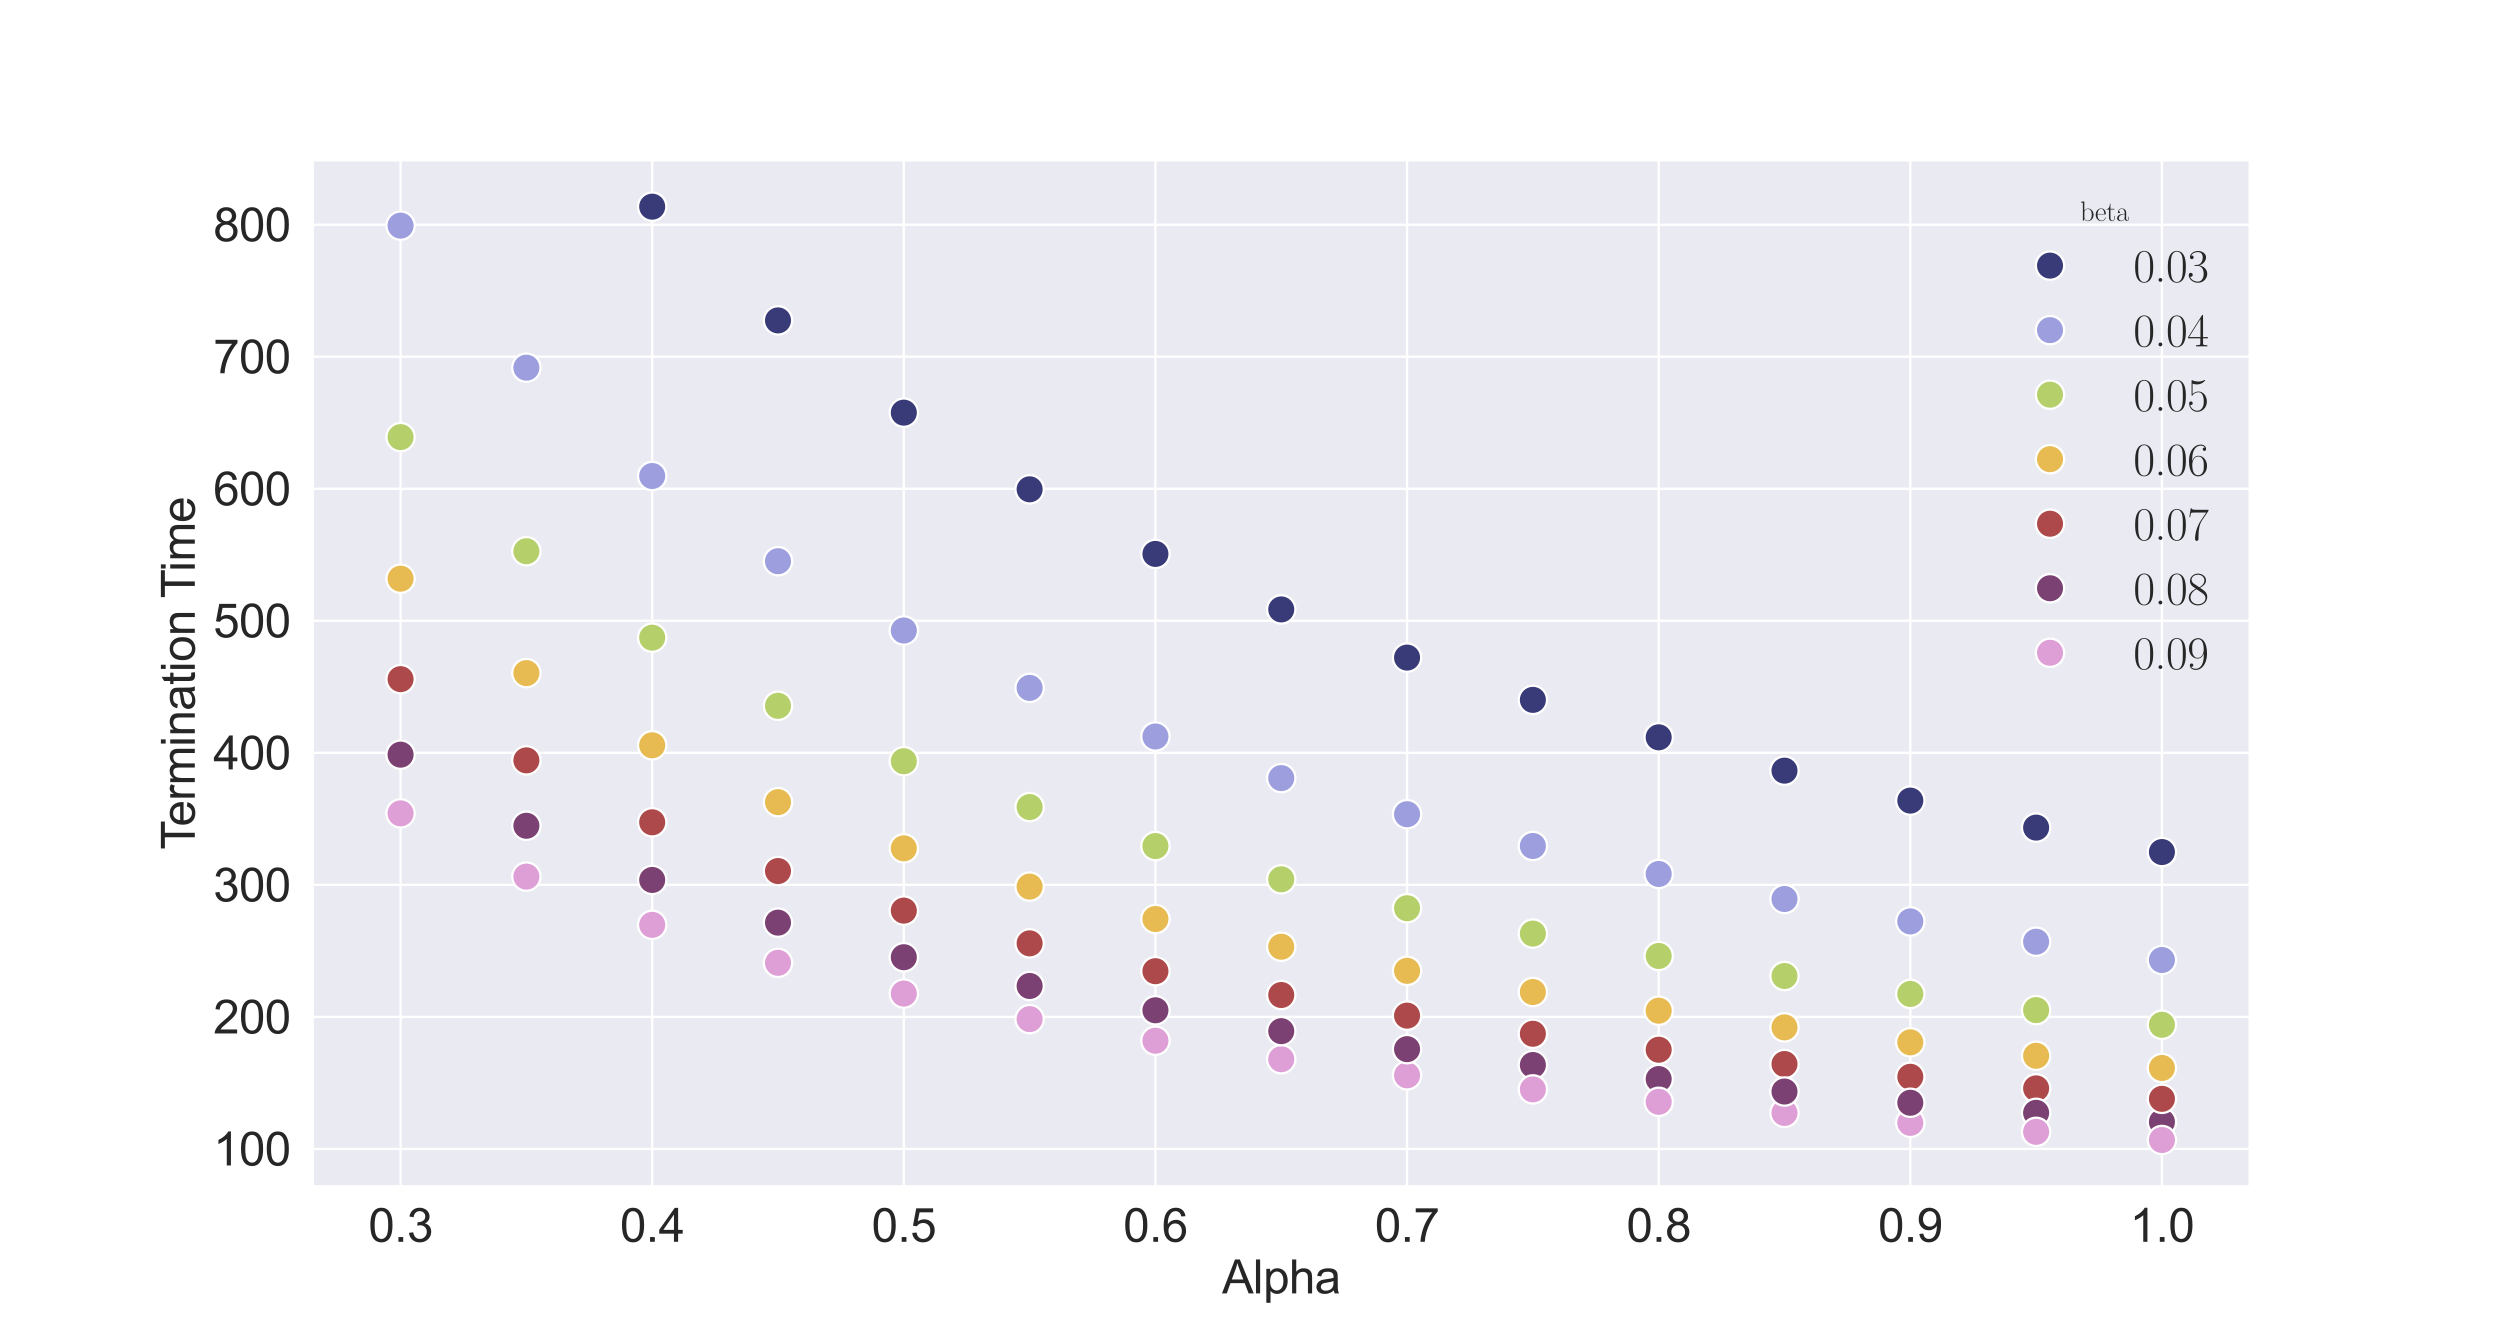 <?xml version="1.0" encoding="utf-8" standalone="no"?>
<!DOCTYPE svg PUBLIC "-//W3C//DTD SVG 1.1//EN"
  "http://www.w3.org/Graphics/SVG/1.1/DTD/svg11.dtd">
<svg xmlns:xlink="http://www.w3.org/1999/xlink" width="1080pt" height="576pt" viewBox="0 0 1080 576" xmlns="http://www.w3.org/2000/svg" version="1.1">
 <defs>
  <style type="text/css">*{stroke-linejoin: round; stroke-linecap: butt}</style>
 </defs>
 <g id="figure_1">
  <g id="patch_1">
   <path d="M 0 576 
L 1080 576 
L 1080 0 
L 0 0 
z
" style="fill: #ffffff"/>
  </g>
  <g id="axes_1">
   <g id="patch_2">
    <path d="M 135 512.64 
L 972 512.64 
L 972 69.12 
L 135 69.12 
z
" style="fill: #eaeaf2"/>
   </g>
   <g id="matplotlib.axis_1">
    <g id="xtick_1">
     <g id="line2d_1">
      <path d="M 173.045 512.64 
L 173.045 69.12 
" clip-path="url(#p605766ad5b)" style="fill: none; stroke: #ffffff; stroke-linecap: round"/>
     </g>
     <g id="text_1">
      <!-- 0.3 -->
      <g style="fill: #262626" transform="translate(159.145 536.456) scale(0.2 -0.2)">
       <defs>
        <path id="ArialMT-30" d="M 266 2259 
Q 266 3072 433 3567 
Q 600 4063 929 4331 
Q 1259 4600 1759 4600 
Q 2128 4600 2406 4451 
Q 2684 4303 2865 4023 
Q 3047 3744 3150 3342 
Q 3253 2941 3253 2259 
Q 3253 1453 3087 958 
Q 2922 463 2592 192 
Q 2263 -78 1759 -78 
Q 1097 -78 719 397 
Q 266 969 266 2259 
z
M 844 2259 
Q 844 1131 1108 757 
Q 1372 384 1759 384 
Q 2147 384 2411 759 
Q 2675 1134 2675 2259 
Q 2675 3391 2411 3762 
Q 2147 4134 1753 4134 
Q 1366 4134 1134 3806 
Q 844 3388 844 2259 
z
" transform="scale(0.016)"/>
        <path id="ArialMT-2e" d="M 581 0 
L 581 641 
L 1222 641 
L 1222 0 
L 581 0 
z
" transform="scale(0.016)"/>
        <path id="ArialMT-33" d="M 269 1209 
L 831 1284 
Q 928 806 1161 595 
Q 1394 384 1728 384 
Q 2125 384 2398 659 
Q 2672 934 2672 1341 
Q 2672 1728 2419 1979 
Q 2166 2231 1775 2231 
Q 1616 2231 1378 2169 
L 1441 2663 
Q 1497 2656 1531 2656 
Q 1891 2656 2178 2843 
Q 2466 3031 2466 3422 
Q 2466 3731 2256 3934 
Q 2047 4138 1716 4138 
Q 1388 4138 1169 3931 
Q 950 3725 888 3313 
L 325 3413 
Q 428 3978 793 4289 
Q 1159 4600 1703 4600 
Q 2078 4600 2393 4439 
Q 2709 4278 2876 4000 
Q 3044 3722 3044 3409 
Q 3044 3113 2884 2869 
Q 2725 2625 2413 2481 
Q 2819 2388 3044 2092 
Q 3269 1797 3269 1353 
Q 3269 753 2831 336 
Q 2394 -81 1725 -81 
Q 1122 -81 723 278 
Q 325 638 269 1209 
z
" transform="scale(0.016)"/>
       </defs>
       <use xlink:href="#ArialMT-30"/>
       <use xlink:href="#ArialMT-2e" x="55.615"/>
       <use xlink:href="#ArialMT-33" x="83.398"/>
      </g>
     </g>
    </g>
    <g id="xtick_2">
     <g id="line2d_2">
      <path d="M 281.747 512.64 
L 281.747 69.12 
" clip-path="url(#p605766ad5b)" style="fill: none; stroke: #ffffff; stroke-linecap: round"/>
     </g>
     <g id="text_2">
      <!-- 0.4 -->
      <g style="fill: #262626" transform="translate(267.847 536.456) scale(0.2 -0.2)">
       <defs>
        <path id="ArialMT-34" d="M 2069 0 
L 2069 1097 
L 81 1097 
L 81 1613 
L 2172 4581 
L 2631 4581 
L 2631 1613 
L 3250 1613 
L 3250 1097 
L 2631 1097 
L 2631 0 
L 2069 0 
z
M 2069 1613 
L 2069 3678 
L 634 1613 
L 2069 1613 
z
" transform="scale(0.016)"/>
       </defs>
       <use xlink:href="#ArialMT-30"/>
       <use xlink:href="#ArialMT-2e" x="55.615"/>
       <use xlink:href="#ArialMT-34" x="83.398"/>
      </g>
     </g>
    </g>
    <g id="xtick_3">
     <g id="line2d_3">
      <path d="M 390.448 512.64 
L 390.448 69.12 
" clip-path="url(#p605766ad5b)" style="fill: none; stroke: #ffffff; stroke-linecap: round"/>
     </g>
     <g id="text_3">
      <!-- 0.5 -->
      <g style="fill: #262626" transform="translate(376.548 536.456) scale(0.2 -0.2)">
       <defs>
        <path id="ArialMT-35" d="M 266 1200 
L 856 1250 
Q 922 819 1161 601 
Q 1400 384 1738 384 
Q 2144 384 2425 690 
Q 2706 997 2706 1503 
Q 2706 1984 2436 2262 
Q 2166 2541 1728 2541 
Q 1456 2541 1237 2417 
Q 1019 2294 894 2097 
L 366 2166 
L 809 4519 
L 3088 4519 
L 3088 3981 
L 1259 3981 
L 1013 2750 
Q 1425 3038 1878 3038 
Q 2478 3038 2890 2622 
Q 3303 2206 3303 1553 
Q 3303 931 2941 478 
Q 2500 -78 1738 -78 
Q 1113 -78 717 272 
Q 322 622 266 1200 
z
" transform="scale(0.016)"/>
       </defs>
       <use xlink:href="#ArialMT-30"/>
       <use xlink:href="#ArialMT-2e" x="55.615"/>
       <use xlink:href="#ArialMT-35" x="83.398"/>
      </g>
     </g>
    </g>
    <g id="xtick_4">
     <g id="line2d_4">
      <path d="M 499.149 512.64 
L 499.149 69.12 
" clip-path="url(#p605766ad5b)" style="fill: none; stroke: #ffffff; stroke-linecap: round"/>
     </g>
     <g id="text_4">
      <!-- 0.6 -->
      <g style="fill: #262626" transform="translate(485.249 536.456) scale(0.2 -0.2)">
       <defs>
        <path id="ArialMT-36" d="M 3184 3459 
L 2625 3416 
Q 2550 3747 2413 3897 
Q 2184 4138 1850 4138 
Q 1581 4138 1378 3988 
Q 1113 3794 959 3422 
Q 806 3050 800 2363 
Q 1003 2672 1297 2822 
Q 1591 2972 1913 2972 
Q 2475 2972 2870 2558 
Q 3266 2144 3266 1488 
Q 3266 1056 3080 686 
Q 2894 316 2569 119 
Q 2244 -78 1831 -78 
Q 1128 -78 684 439 
Q 241 956 241 2144 
Q 241 3472 731 4075 
Q 1159 4600 1884 4600 
Q 2425 4600 2770 4297 
Q 3116 3994 3184 3459 
z
M 888 1484 
Q 888 1194 1011 928 
Q 1134 663 1356 523 
Q 1578 384 1822 384 
Q 2178 384 2434 671 
Q 2691 959 2691 1453 
Q 2691 1928 2437 2201 
Q 2184 2475 1800 2475 
Q 1419 2475 1153 2201 
Q 888 1928 888 1484 
z
" transform="scale(0.016)"/>
       </defs>
       <use xlink:href="#ArialMT-30"/>
       <use xlink:href="#ArialMT-2e" x="55.615"/>
       <use xlink:href="#ArialMT-36" x="83.398"/>
      </g>
     </g>
    </g>
    <g id="xtick_5">
     <g id="line2d_5">
      <path d="M 607.851 512.64 
L 607.851 69.12 
" clip-path="url(#p605766ad5b)" style="fill: none; stroke: #ffffff; stroke-linecap: round"/>
     </g>
     <g id="text_5">
      <!-- 0.7 -->
      <g style="fill: #262626" transform="translate(593.951 536.456) scale(0.2 -0.2)">
       <defs>
        <path id="ArialMT-37" d="M 303 3981 
L 303 4522 
L 3269 4522 
L 3269 4084 
Q 2831 3619 2401 2847 
Q 1972 2075 1738 1259 
Q 1569 684 1522 0 
L 944 0 
Q 953 541 1156 1306 
Q 1359 2072 1739 2783 
Q 2119 3494 2547 3981 
L 303 3981 
z
" transform="scale(0.016)"/>
       </defs>
       <use xlink:href="#ArialMT-30"/>
       <use xlink:href="#ArialMT-2e" x="55.615"/>
       <use xlink:href="#ArialMT-37" x="83.398"/>
      </g>
     </g>
    </g>
    <g id="xtick_6">
     <g id="line2d_6">
      <path d="M 716.552 512.64 
L 716.552 69.12 
" clip-path="url(#p605766ad5b)" style="fill: none; stroke: #ffffff; stroke-linecap: round"/>
     </g>
     <g id="text_6">
      <!-- 0.8 -->
      <g style="fill: #262626" transform="translate(702.652 536.456) scale(0.2 -0.2)">
       <defs>
        <path id="ArialMT-38" d="M 1131 2484 
Q 781 2613 612 2850 
Q 444 3088 444 3419 
Q 444 3919 803 4259 
Q 1163 4600 1759 4600 
Q 2359 4600 2725 4251 
Q 3091 3903 3091 3403 
Q 3091 3084 2923 2848 
Q 2756 2613 2416 2484 
Q 2838 2347 3058 2040 
Q 3278 1734 3278 1309 
Q 3278 722 2862 322 
Q 2447 -78 1769 -78 
Q 1091 -78 675 323 
Q 259 725 259 1325 
Q 259 1772 486 2073 
Q 713 2375 1131 2484 
z
M 1019 3438 
Q 1019 3113 1228 2906 
Q 1438 2700 1772 2700 
Q 2097 2700 2305 2904 
Q 2513 3109 2513 3406 
Q 2513 3716 2298 3927 
Q 2084 4138 1766 4138 
Q 1444 4138 1231 3931 
Q 1019 3725 1019 3438 
z
M 838 1322 
Q 838 1081 952 856 
Q 1066 631 1291 507 
Q 1516 384 1775 384 
Q 2178 384 2440 643 
Q 2703 903 2703 1303 
Q 2703 1709 2433 1975 
Q 2163 2241 1756 2241 
Q 1359 2241 1098 1978 
Q 838 1716 838 1322 
z
" transform="scale(0.016)"/>
       </defs>
       <use xlink:href="#ArialMT-30"/>
       <use xlink:href="#ArialMT-2e" x="55.615"/>
       <use xlink:href="#ArialMT-38" x="83.398"/>
      </g>
     </g>
    </g>
    <g id="xtick_7">
     <g id="line2d_7">
      <path d="M 825.253 512.64 
L 825.253 69.12 
" clip-path="url(#p605766ad5b)" style="fill: none; stroke: #ffffff; stroke-linecap: round"/>
     </g>
     <g id="text_7">
      <!-- 0.9 -->
      <g style="fill: #262626" transform="translate(811.353 536.456) scale(0.2 -0.2)">
       <defs>
        <path id="ArialMT-39" d="M 350 1059 
L 891 1109 
Q 959 728 1153 556 
Q 1347 384 1650 384 
Q 1909 384 2104 503 
Q 2300 622 2425 820 
Q 2550 1019 2634 1356 
Q 2719 1694 2719 2044 
Q 2719 2081 2716 2156 
Q 2547 1888 2255 1720 
Q 1963 1553 1622 1553 
Q 1053 1553 659 1965 
Q 266 2378 266 3053 
Q 266 3750 677 4175 
Q 1088 4600 1706 4600 
Q 2153 4600 2523 4359 
Q 2894 4119 3086 3673 
Q 3278 3228 3278 2384 
Q 3278 1506 3087 986 
Q 2897 466 2520 194 
Q 2144 -78 1638 -78 
Q 1100 -78 759 220 
Q 419 519 350 1059 
z
M 2653 3081 
Q 2653 3566 2395 3850 
Q 2138 4134 1775 4134 
Q 1400 4134 1122 3828 
Q 844 3522 844 3034 
Q 844 2597 1108 2323 
Q 1372 2050 1759 2050 
Q 2150 2050 2401 2323 
Q 2653 2597 2653 3081 
z
" transform="scale(0.016)"/>
       </defs>
       <use xlink:href="#ArialMT-30"/>
       <use xlink:href="#ArialMT-2e" x="55.615"/>
       <use xlink:href="#ArialMT-39" x="83.398"/>
      </g>
     </g>
    </g>
    <g id="xtick_8">
     <g id="line2d_8">
      <path d="M 933.955 512.64 
L 933.955 69.12 
" clip-path="url(#p605766ad5b)" style="fill: none; stroke: #ffffff; stroke-linecap: round"/>
     </g>
     <g id="text_8">
      <!-- 1.0 -->
      <g style="fill: #262626" transform="translate(920.055 536.456) scale(0.2 -0.2)">
       <defs>
        <path id="ArialMT-31" d="M 2384 0 
L 1822 0 
L 1822 3584 
Q 1619 3391 1289 3197 
Q 959 3003 697 2906 
L 697 3450 
Q 1169 3672 1522 3987 
Q 1875 4303 2022 4600 
L 2384 4600 
L 2384 0 
z
" transform="scale(0.016)"/>
       </defs>
       <use xlink:href="#ArialMT-31"/>
       <use xlink:href="#ArialMT-2e" x="55.615"/>
       <use xlink:href="#ArialMT-30" x="83.398"/>
      </g>
     </g>
    </g>
    <g id="text_9">
     <!-- Alpha -->
     <g style="fill: #262626" transform="translate(527.925 558.746) scale(0.2 -0.2)">
      <defs>
       <path id="ArialMT-41" d="M -9 0 
L 1750 4581 
L 2403 4581 
L 4278 0 
L 3588 0 
L 3053 1388 
L 1138 1388 
L 634 0 
L -9 0 
z
M 1313 1881 
L 2866 1881 
L 2388 3150 
Q 2169 3728 2063 4100 
Q 1975 3659 1816 3225 
L 1313 1881 
z
" transform="scale(0.016)"/>
       <path id="ArialMT-6c" d="M 409 0 
L 409 4581 
L 972 4581 
L 972 0 
L 409 0 
z
" transform="scale(0.016)"/>
       <path id="ArialMT-70" d="M 422 -1272 
L 422 3319 
L 934 3319 
L 934 2888 
Q 1116 3141 1344 3267 
Q 1572 3394 1897 3394 
Q 2322 3394 2647 3175 
Q 2972 2956 3137 2557 
Q 3303 2159 3303 1684 
Q 3303 1175 3120 767 
Q 2938 359 2589 142 
Q 2241 -75 1856 -75 
Q 1575 -75 1351 44 
Q 1128 163 984 344 
L 984 -1272 
L 422 -1272 
z
M 931 1641 
Q 931 1000 1190 694 
Q 1450 388 1819 388 
Q 2194 388 2461 705 
Q 2728 1022 2728 1688 
Q 2728 2322 2467 2637 
Q 2206 2953 1844 2953 
Q 1484 2953 1207 2617 
Q 931 2281 931 1641 
z
" transform="scale(0.016)"/>
       <path id="ArialMT-68" d="M 422 0 
L 422 4581 
L 984 4581 
L 984 2938 
Q 1378 3394 1978 3394 
Q 2347 3394 2619 3248 
Q 2891 3103 3008 2847 
Q 3125 2591 3125 2103 
L 3125 0 
L 2563 0 
L 2563 2103 
Q 2563 2525 2380 2717 
Q 2197 2909 1863 2909 
Q 1613 2909 1392 2779 
Q 1172 2650 1078 2428 
Q 984 2206 984 1816 
L 984 0 
L 422 0 
z
" transform="scale(0.016)"/>
       <path id="ArialMT-61" d="M 2588 409 
Q 2275 144 1986 34 
Q 1697 -75 1366 -75 
Q 819 -75 525 192 
Q 231 459 231 875 
Q 231 1119 342 1320 
Q 453 1522 633 1644 
Q 813 1766 1038 1828 
Q 1203 1872 1538 1913 
Q 2219 1994 2541 2106 
Q 2544 2222 2544 2253 
Q 2544 2597 2384 2738 
Q 2169 2928 1744 2928 
Q 1347 2928 1158 2789 
Q 969 2650 878 2297 
L 328 2372 
Q 403 2725 575 2942 
Q 747 3159 1072 3276 
Q 1397 3394 1825 3394 
Q 2250 3394 2515 3294 
Q 2781 3194 2906 3042 
Q 3031 2891 3081 2659 
Q 3109 2516 3109 2141 
L 3109 1391 
Q 3109 606 3145 398 
Q 3181 191 3288 0 
L 2700 0 
Q 2613 175 2588 409 
z
M 2541 1666 
Q 2234 1541 1622 1453 
Q 1275 1403 1131 1340 
Q 988 1278 909 1158 
Q 831 1038 831 891 
Q 831 666 1001 516 
Q 1172 366 1500 366 
Q 1825 366 2078 508 
Q 2331 650 2450 897 
Q 2541 1088 2541 1459 
L 2541 1666 
z
" transform="scale(0.016)"/>
      </defs>
      <use xlink:href="#ArialMT-41"/>
      <use xlink:href="#ArialMT-6c" x="66.699"/>
      <use xlink:href="#ArialMT-70" x="88.916"/>
      <use xlink:href="#ArialMT-68" x="144.531"/>
      <use xlink:href="#ArialMT-61" x="200.146"/>
     </g>
    </g>
   </g>
   <g id="matplotlib.axis_2">
    <g id="ytick_1">
     <g id="line2d_9">
      <path d="M 135 496.337 
L 972 496.337 
" clip-path="url(#p605766ad5b)" style="fill: none; stroke: #ffffff; stroke-linecap: round"/>
     </g>
     <g id="text_10">
      <!-- 100 -->
      <g style="fill: #262626" transform="translate(92.134 503.495) scale(0.2 -0.2)">
       <use xlink:href="#ArialMT-31"/>
       <use xlink:href="#ArialMT-30" x="55.615"/>
       <use xlink:href="#ArialMT-30" x="111.23"/>
      </g>
     </g>
    </g>
    <g id="ytick_2">
     <g id="line2d_10">
      <path d="M 135 439.298 
L 972 439.298 
" clip-path="url(#p605766ad5b)" style="fill: none; stroke: #ffffff; stroke-linecap: round"/>
     </g>
     <g id="text_11">
      <!-- 200 -->
      <g style="fill: #262626" transform="translate(92.134 446.456) scale(0.2 -0.2)">
       <defs>
        <path id="ArialMT-32" d="M 3222 541 
L 3222 0 
L 194 0 
Q 188 203 259 391 
Q 375 700 629 1000 
Q 884 1300 1366 1694 
Q 2113 2306 2375 2664 
Q 2638 3022 2638 3341 
Q 2638 3675 2398 3904 
Q 2159 4134 1775 4134 
Q 1369 4134 1125 3890 
Q 881 3647 878 3216 
L 300 3275 
Q 359 3922 746 4261 
Q 1134 4600 1788 4600 
Q 2447 4600 2831 4234 
Q 3216 3869 3216 3328 
Q 3216 3053 3103 2787 
Q 2991 2522 2730 2228 
Q 2469 1934 1863 1422 
Q 1356 997 1212 845 
Q 1069 694 975 541 
L 3222 541 
z
" transform="scale(0.016)"/>
       </defs>
       <use xlink:href="#ArialMT-32"/>
       <use xlink:href="#ArialMT-30" x="55.615"/>
       <use xlink:href="#ArialMT-30" x="111.23"/>
      </g>
     </g>
    </g>
    <g id="ytick_3">
     <g id="line2d_11">
      <path d="M 135 382.259 
L 972 382.259 
" clip-path="url(#p605766ad5b)" style="fill: none; stroke: #ffffff; stroke-linecap: round"/>
     </g>
     <g id="text_12">
      <!-- 300 -->
      <g style="fill: #262626" transform="translate(92.134 389.417) scale(0.2 -0.2)">
       <use xlink:href="#ArialMT-33"/>
       <use xlink:href="#ArialMT-30" x="55.615"/>
       <use xlink:href="#ArialMT-30" x="111.23"/>
      </g>
     </g>
    </g>
    <g id="ytick_4">
     <g id="line2d_12">
      <path d="M 135 325.22 
L 972 325.22 
" clip-path="url(#p605766ad5b)" style="fill: none; stroke: #ffffff; stroke-linecap: round"/>
     </g>
     <g id="text_13">
      <!-- 400 -->
      <g style="fill: #262626" transform="translate(92.134 332.378) scale(0.2 -0.2)">
       <use xlink:href="#ArialMT-34"/>
       <use xlink:href="#ArialMT-30" x="55.615"/>
       <use xlink:href="#ArialMT-30" x="111.23"/>
      </g>
     </g>
    </g>
    <g id="ytick_5">
     <g id="line2d_13">
      <path d="M 135 268.181 
L 972 268.181 
" clip-path="url(#p605766ad5b)" style="fill: none; stroke: #ffffff; stroke-linecap: round"/>
     </g>
     <g id="text_14">
      <!-- 500 -->
      <g style="fill: #262626" transform="translate(92.134 275.339) scale(0.2 -0.2)">
       <use xlink:href="#ArialMT-35"/>
       <use xlink:href="#ArialMT-30" x="55.615"/>
       <use xlink:href="#ArialMT-30" x="111.23"/>
      </g>
     </g>
    </g>
    <g id="ytick_6">
     <g id="line2d_14">
      <path d="M 135 211.142 
L 972 211.142 
" clip-path="url(#p605766ad5b)" style="fill: none; stroke: #ffffff; stroke-linecap: round"/>
     </g>
     <g id="text_15">
      <!-- 600 -->
      <g style="fill: #262626" transform="translate(92.134 218.3) scale(0.2 -0.2)">
       <use xlink:href="#ArialMT-36"/>
       <use xlink:href="#ArialMT-30" x="55.615"/>
       <use xlink:href="#ArialMT-30" x="111.23"/>
      </g>
     </g>
    </g>
    <g id="ytick_7">
     <g id="line2d_15">
      <path d="M 135 154.103 
L 972 154.103 
" clip-path="url(#p605766ad5b)" style="fill: none; stroke: #ffffff; stroke-linecap: round"/>
     </g>
     <g id="text_16">
      <!-- 700 -->
      <g style="fill: #262626" transform="translate(92.134 161.261) scale(0.2 -0.2)">
       <use xlink:href="#ArialMT-37"/>
       <use xlink:href="#ArialMT-30" x="55.615"/>
       <use xlink:href="#ArialMT-30" x="111.23"/>
      </g>
     </g>
    </g>
    <g id="ytick_8">
     <g id="line2d_16">
      <path d="M 135 97.064 
L 972 97.064 
" clip-path="url(#p605766ad5b)" style="fill: none; stroke: #ffffff; stroke-linecap: round"/>
     </g>
     <g id="text_17">
      <!-- 800 -->
      <g style="fill: #262626" transform="translate(92.134 104.222) scale(0.2 -0.2)">
       <use xlink:href="#ArialMT-38"/>
       <use xlink:href="#ArialMT-30" x="55.615"/>
       <use xlink:href="#ArialMT-30" x="111.23"/>
      </g>
     </g>
    </g>
    <g id="text_18">
     <!-- Termination Time -->
     <g style="fill: #262626" transform="translate(84.159 367.01) rotate(-90) scale(0.2 -0.2)">
      <defs>
       <path id="ArialMT-54" d="M 1659 0 
L 1659 4041 
L 150 4041 
L 150 4581 
L 3781 4581 
L 3781 4041 
L 2266 4041 
L 2266 0 
L 1659 0 
z
" transform="scale(0.016)"/>
       <path id="ArialMT-65" d="M 2694 1069 
L 3275 997 
Q 3138 488 2766 206 
Q 2394 -75 1816 -75 
Q 1088 -75 661 373 
Q 234 822 234 1631 
Q 234 2469 665 2931 
Q 1097 3394 1784 3394 
Q 2450 3394 2872 2941 
Q 3294 2488 3294 1666 
Q 3294 1616 3291 1516 
L 816 1516 
Q 847 969 1125 678 
Q 1403 388 1819 388 
Q 2128 388 2347 550 
Q 2566 713 2694 1069 
z
M 847 1978 
L 2700 1978 
Q 2663 2397 2488 2606 
Q 2219 2931 1791 2931 
Q 1403 2931 1139 2672 
Q 875 2413 847 1978 
z
" transform="scale(0.016)"/>
       <path id="ArialMT-72" d="M 416 0 
L 416 3319 
L 922 3319 
L 922 2816 
Q 1116 3169 1280 3281 
Q 1444 3394 1641 3394 
Q 1925 3394 2219 3213 
L 2025 2691 
Q 1819 2813 1613 2813 
Q 1428 2813 1281 2702 
Q 1134 2591 1072 2394 
Q 978 2094 978 1738 
L 978 0 
L 416 0 
z
" transform="scale(0.016)"/>
       <path id="ArialMT-6d" d="M 422 0 
L 422 3319 
L 925 3319 
L 925 2853 
Q 1081 3097 1340 3245 
Q 1600 3394 1931 3394 
Q 2300 3394 2536 3241 
Q 2772 3088 2869 2813 
Q 3263 3394 3894 3394 
Q 4388 3394 4653 3120 
Q 4919 2847 4919 2278 
L 4919 0 
L 4359 0 
L 4359 2091 
Q 4359 2428 4304 2576 
Q 4250 2725 4106 2815 
Q 3963 2906 3769 2906 
Q 3419 2906 3187 2673 
Q 2956 2441 2956 1928 
L 2956 0 
L 2394 0 
L 2394 2156 
Q 2394 2531 2256 2718 
Q 2119 2906 1806 2906 
Q 1569 2906 1367 2781 
Q 1166 2656 1075 2415 
Q 984 2175 984 1722 
L 984 0 
L 422 0 
z
" transform="scale(0.016)"/>
       <path id="ArialMT-69" d="M 425 3934 
L 425 4581 
L 988 4581 
L 988 3934 
L 425 3934 
z
M 425 0 
L 425 3319 
L 988 3319 
L 988 0 
L 425 0 
z
" transform="scale(0.016)"/>
       <path id="ArialMT-6e" d="M 422 0 
L 422 3319 
L 928 3319 
L 928 2847 
Q 1294 3394 1984 3394 
Q 2284 3394 2536 3286 
Q 2788 3178 2913 3003 
Q 3038 2828 3088 2588 
Q 3119 2431 3119 2041 
L 3119 0 
L 2556 0 
L 2556 2019 
Q 2556 2363 2490 2533 
Q 2425 2703 2258 2804 
Q 2091 2906 1866 2906 
Q 1506 2906 1245 2678 
Q 984 2450 984 1813 
L 984 0 
L 422 0 
z
" transform="scale(0.016)"/>
       <path id="ArialMT-74" d="M 1650 503 
L 1731 6 
Q 1494 -44 1306 -44 
Q 1000 -44 831 53 
Q 663 150 594 308 
Q 525 466 525 972 
L 525 2881 
L 113 2881 
L 113 3319 
L 525 3319 
L 525 4141 
L 1084 4478 
L 1084 3319 
L 1650 3319 
L 1650 2881 
L 1084 2881 
L 1084 941 
Q 1084 700 1114 631 
Q 1144 563 1211 522 
Q 1278 481 1403 481 
Q 1497 481 1650 503 
z
" transform="scale(0.016)"/>
       <path id="ArialMT-6f" d="M 213 1659 
Q 213 2581 725 3025 
Q 1153 3394 1769 3394 
Q 2453 3394 2887 2945 
Q 3322 2497 3322 1706 
Q 3322 1066 3130 698 
Q 2938 331 2570 128 
Q 2203 -75 1769 -75 
Q 1072 -75 642 372 
Q 213 819 213 1659 
z
M 791 1659 
Q 791 1022 1069 705 
Q 1347 388 1769 388 
Q 2188 388 2466 706 
Q 2744 1025 2744 1678 
Q 2744 2294 2464 2611 
Q 2184 2928 1769 2928 
Q 1347 2928 1069 2612 
Q 791 2297 791 1659 
z
" transform="scale(0.016)"/>
       <path id="ArialMT-20" transform="scale(0.016)"/>
      </defs>
      <use xlink:href="#ArialMT-54"/>
      <use xlink:href="#ArialMT-65" x="49.959"/>
      <use xlink:href="#ArialMT-72" x="105.574"/>
      <use xlink:href="#ArialMT-6d" x="138.875"/>
      <use xlink:href="#ArialMT-69" x="222.176"/>
      <use xlink:href="#ArialMT-6e" x="244.393"/>
      <use xlink:href="#ArialMT-61" x="300.008"/>
      <use xlink:href="#ArialMT-74" x="355.623"/>
      <use xlink:href="#ArialMT-69" x="383.406"/>
      <use xlink:href="#ArialMT-6f" x="405.623"/>
      <use xlink:href="#ArialMT-6e" x="461.238"/>
      <use xlink:href="#ArialMT-20" x="516.854"/>
      <use xlink:href="#ArialMT-54" x="542.887"/>
      <use xlink:href="#ArialMT-69" x="600.221"/>
      <use xlink:href="#ArialMT-6d" x="622.438"/>
      <use xlink:href="#ArialMT-65" x="705.738"/>
     </g>
    </g>
   </g>
   <g id="PathCollection_1">
    <path d="M 662.201 466.208 
C 663.825 466.208 665.383 465.562 666.531 464.414 
C 667.68 463.266 668.325 461.708 668.325 460.084 
C 668.325 458.46 667.68 456.902 666.531 455.754 
C 665.383 454.605 663.825 453.96 662.201 453.96 
C 660.577 453.96 659.02 454.605 657.871 455.754 
C 656.723 456.902 656.078 458.46 656.078 460.084 
C 656.078 461.708 656.723 463.266 657.871 464.414 
C 659.02 465.562 660.577 466.208 662.201 466.208 
z
" clip-path="url(#p605766ad5b)" style="fill: #7b4173; stroke: #ffffff; stroke-width: 0.98"/>
    <path d="M 770.903 465.786 
C 772.527 465.786 774.084 465.141 775.233 463.993 
C 776.381 462.844 777.026 461.287 777.026 459.662 
C 777.026 458.038 776.381 456.481 775.233 455.332 
C 774.084 454.184 772.527 453.539 770.903 453.539 
C 769.279 453.539 767.721 454.184 766.572 455.332 
C 765.424 456.481 764.779 458.038 764.779 459.662 
C 764.779 461.287 765.424 462.844 766.572 463.993 
C 767.721 465.141 769.279 465.786 770.903 465.786 
z
" clip-path="url(#p605766ad5b)" style="fill: #ad494a; stroke: #ffffff; stroke-width: 0.98"/>
    <path d="M 607.851 470.658 
C 609.475 470.658 611.032 470.013 612.181 468.865 
C 613.329 467.716 613.974 466.158 613.974 464.534 
C 613.974 462.91 613.329 461.353 612.181 460.204 
C 611.032 459.056 609.475 458.411 607.851 458.411 
C 606.227 458.411 604.669 459.056 603.521 460.204 
C 602.372 461.353 601.727 462.91 601.727 464.534 
C 601.727 466.158 602.372 467.716 603.521 468.865 
C 604.669 470.013 606.227 470.658 607.851 470.658 
z
" clip-path="url(#p605766ad5b)" style="fill: #de9ed6; stroke: #ffffff; stroke-width: 0.98"/>
    <path d="M 390.448 184.387 
C 392.072 184.387 393.63 183.742 394.778 182.593 
C 395.927 181.445 396.572 179.887 396.572 178.263 
C 396.572 176.639 395.927 175.081 394.778 173.933 
C 393.63 172.785 392.072 172.139 390.448 172.139 
C 388.824 172.139 387.266 172.785 386.118 173.933 
C 384.97 175.081 384.324 176.639 384.324 178.263 
C 384.324 179.887 384.97 181.445 386.118 182.593 
C 387.266 183.742 388.824 184.387 390.448 184.387 
z
" clip-path="url(#p605766ad5b)" style="fill: #393b79; stroke: #ffffff; stroke-width: 0.98"/>
    <path d="M 281.747 328.083 
C 283.371 328.083 284.929 327.437 286.077 326.289 
C 287.225 325.141 287.87 323.583 287.87 321.959 
C 287.87 320.335 287.225 318.777 286.077 317.629 
C 284.929 316.48 283.371 315.835 281.747 315.835 
C 280.123 315.835 278.565 316.48 277.417 317.629 
C 276.268 318.777 275.623 320.335 275.623 321.959 
C 275.623 323.583 276.268 325.141 277.417 326.289 
C 278.565 327.437 280.123 328.083 281.747 328.083 
z
" clip-path="url(#p605766ad5b)" style="fill: #e7ba52; stroke: #ffffff; stroke-width: 0.98"/>
    <path d="M 607.851 459.363 
C 609.475 459.363 611.032 458.717 612.181 457.569 
C 613.329 456.421 613.974 454.863 613.974 453.239 
C 613.974 451.615 613.329 450.057 612.181 448.909 
C 611.032 447.76 609.475 447.115 607.851 447.115 
C 606.227 447.115 604.669 447.76 603.521 448.909 
C 602.372 450.057 601.727 451.615 601.727 453.239 
C 601.727 454.863 602.372 456.421 603.521 457.569 
C 604.669 458.717 606.227 459.363 607.851 459.363 
z
" clip-path="url(#p605766ad5b)" style="fill: #7b4173; stroke: #ffffff; stroke-width: 0.98"/>
    <path d="M 281.747 361.351 
C 283.371 361.351 284.929 360.706 286.077 359.557 
C 287.225 358.409 287.87 356.851 287.87 355.227 
C 287.87 353.603 287.225 352.045 286.077 350.897 
C 284.929 349.749 283.371 349.103 281.747 349.103 
C 280.123 349.103 278.565 349.749 277.417 350.897 
C 276.268 352.045 275.623 353.603 275.623 355.227 
C 275.623 356.851 276.268 358.409 277.417 359.557 
C 278.565 360.706 280.123 361.351 281.747 361.351 
z
" clip-path="url(#p605766ad5b)" style="fill: #ad494a; stroke: #ffffff; stroke-width: 0.98"/>
    <path d="M 662.201 476.746 
C 663.825 476.746 665.383 476.101 666.531 474.952 
C 667.68 473.804 668.325 472.246 668.325 470.622 
C 668.325 468.998 667.68 467.44 666.531 466.292 
C 665.383 465.144 663.825 464.499 662.201 464.499 
C 660.577 464.499 659.02 465.144 657.871 466.292 
C 656.723 467.44 656.078 468.998 656.078 470.622 
C 656.078 472.246 656.723 473.804 657.871 474.952 
C 659.02 476.101 660.577 476.746 662.201 476.746 
z
" clip-path="url(#p605766ad5b)" style="fill: #de9ed6; stroke: #ffffff; stroke-width: 0.98"/>
    <path d="M 770.903 449.947 
C 772.527 449.947 774.084 449.302 775.233 448.153 
C 776.381 447.005 777.026 445.447 777.026 443.823 
C 777.026 442.199 776.381 440.641 775.233 439.493 
C 774.084 438.345 772.527 437.699 770.903 437.699 
C 769.279 437.699 767.721 438.345 766.572 439.493 
C 765.424 440.641 764.779 442.199 764.779 443.823 
C 764.779 445.447 765.424 447.005 766.572 448.153 
C 767.721 449.302 769.279 449.947 770.903 449.947 
z
" clip-path="url(#p605766ad5b)" style="fill: #e7ba52; stroke: #ffffff; stroke-width: 0.98"/>
    <path d="M 281.747 281.59 
C 283.371 281.59 284.929 280.945 286.077 279.797 
C 287.225 278.648 287.87 277.09 287.87 275.466 
C 287.87 273.842 287.225 272.285 286.077 271.136 
C 284.929 269.988 283.371 269.343 281.747 269.343 
C 280.123 269.343 278.565 269.988 277.417 271.136 
C 276.268 272.285 275.623 273.842 275.623 275.466 
C 275.623 277.09 276.268 278.648 277.417 279.797 
C 278.565 280.945 280.123 281.59 281.747 281.59 
z
" clip-path="url(#p605766ad5b)" style="fill: #b5cf6b; stroke: #ffffff; stroke-width: 0.98"/>
    <path d="M 227.396 384.817 
C 229.02 384.817 230.578 384.171 231.726 383.023 
C 232.875 381.875 233.52 380.317 233.52 378.693 
C 233.52 377.069 232.875 375.511 231.726 374.363 
C 230.578 373.214 229.02 372.569 227.396 372.569 
C 225.772 372.569 224.214 373.214 223.066 374.363 
C 221.918 375.511 221.272 377.069 221.272 378.693 
C 221.272 380.317 221.918 381.875 223.066 383.023 
C 224.214 384.171 225.772 384.817 227.396 384.817 
z
" clip-path="url(#p605766ad5b)" style="fill: #de9ed6; stroke: #ffffff; stroke-width: 0.98"/>
    <path d="M 770.903 394.496 
C 772.527 394.496 774.084 393.85 775.233 392.702 
C 776.381 391.554 777.026 389.996 777.026 388.372 
C 777.026 386.748 776.381 385.19 775.233 384.042 
C 774.084 382.893 772.527 382.248 770.903 382.248 
C 769.279 382.248 767.721 382.893 766.572 384.042 
C 765.424 385.19 764.779 386.748 764.779 388.372 
C 764.779 389.996 765.424 391.554 766.572 392.702 
C 767.721 393.85 769.279 394.496 770.903 394.496 
z
" clip-path="url(#p605766ad5b)" style="fill: #9c9ede; stroke: #ffffff; stroke-width: 0.98"/>
    <path d="M 336.097 144.538 
C 337.721 144.538 339.279 143.893 340.428 142.744 
C 341.576 141.596 342.221 140.038 342.221 138.414 
C 342.221 136.79 341.576 135.232 340.428 134.084 
C 339.279 132.936 337.721 132.29 336.097 132.29 
C 334.473 132.29 332.916 132.936 331.767 134.084 
C 330.619 135.232 329.974 136.79 329.974 138.414 
C 329.974 140.038 330.619 141.596 331.767 142.744 
C 332.916 143.893 334.473 144.538 336.097 144.538 
z
" clip-path="url(#p605766ad5b)" style="fill: #393b79; stroke: #ffffff; stroke-width: 0.98"/>
    <path d="M 770.903 427.758 
C 772.527 427.758 774.084 427.113 775.233 425.964 
C 776.381 424.816 777.026 423.258 777.026 421.634 
C 777.026 420.01 776.381 418.452 775.233 417.304 
C 774.084 416.156 772.527 415.51 770.903 415.51 
C 769.279 415.51 767.721 416.156 766.572 417.304 
C 765.424 418.452 764.779 420.01 764.779 421.634 
C 764.779 423.258 765.424 424.816 766.572 425.964 
C 767.721 427.113 769.279 427.758 770.903 427.758 
z
" clip-path="url(#p605766ad5b)" style="fill: #b5cf6b; stroke: #ffffff; stroke-width: 0.98"/>
    <path d="M 281.747 211.761 
C 283.371 211.761 284.929 211.116 286.077 209.967 
C 287.225 208.819 287.87 207.261 287.87 205.637 
C 287.87 204.013 287.225 202.456 286.077 201.307 
C 284.929 200.159 283.371 199.514 281.747 199.514 
C 280.123 199.514 278.565 200.159 277.417 201.307 
C 276.268 202.456 275.623 204.013 275.623 205.637 
C 275.623 207.261 276.268 208.819 277.417 209.967 
C 278.565 211.116 280.123 211.761 281.747 211.761 
z
" clip-path="url(#p605766ad5b)" style="fill: #9c9ede; stroke: #ffffff; stroke-width: 0.98"/>
    <path d="M 227.396 362.856 
C 229.02 362.856 230.578 362.211 231.726 361.063 
C 232.875 359.914 233.52 358.357 233.52 356.733 
C 233.52 355.109 232.875 353.551 231.726 352.402 
C 230.578 351.254 229.02 350.609 227.396 350.609 
C 225.772 350.609 224.214 351.254 223.066 352.402 
C 221.918 353.551 221.272 355.109 221.272 356.733 
C 221.272 358.357 221.918 359.914 223.066 361.063 
C 224.214 362.211 225.772 362.856 227.396 362.856 
z
" clip-path="url(#p605766ad5b)" style="fill: #7b4173; stroke: #ffffff; stroke-width: 0.98"/>
    <path d="M 336.097 382.415 
C 337.721 382.415 339.279 381.77 340.428 380.622 
C 341.576 379.473 342.221 377.916 342.221 376.291 
C 342.221 374.667 341.576 373.11 340.428 371.961 
C 339.279 370.813 337.721 370.168 336.097 370.168 
C 334.473 370.168 332.916 370.813 331.767 371.961 
C 330.619 373.11 329.974 374.667 329.974 376.291 
C 329.974 377.916 330.619 379.473 331.767 380.622 
C 332.916 381.77 334.473 382.415 336.097 382.415 
z
" clip-path="url(#p605766ad5b)" style="fill: #ad494a; stroke: #ffffff; stroke-width: 0.98"/>
    <path d="M 390.448 278.499 
C 392.072 278.499 393.63 277.853 394.778 276.705 
C 395.927 275.557 396.572 273.999 396.572 272.375 
C 396.572 270.751 395.927 269.193 394.778 268.045 
C 393.63 266.896 392.072 266.251 390.448 266.251 
C 388.824 266.251 387.266 266.896 386.118 268.045 
C 384.97 269.193 384.324 270.751 384.324 272.375 
C 384.324 273.999 384.97 275.557 386.118 276.705 
C 387.266 277.853 388.824 278.499 390.448 278.499 
z
" clip-path="url(#p605766ad5b)" style="fill: #9c9ede; stroke: #ffffff; stroke-width: 0.98"/>
    <path d="M 390.448 334.969 
C 392.072 334.969 393.63 334.323 394.778 333.175 
C 395.927 332.027 396.572 330.469 396.572 328.845 
C 396.572 327.221 395.927 325.663 394.778 324.515 
C 393.63 323.366 392.072 322.721 390.448 322.721 
C 388.824 322.721 387.266 323.366 386.118 324.515 
C 384.97 325.663 384.324 327.221 384.324 328.845 
C 384.324 330.469 384.97 332.027 386.118 333.175 
C 387.266 334.323 388.824 334.969 390.448 334.969 
z
" clip-path="url(#p605766ad5b)" style="fill: #b5cf6b; stroke: #ffffff; stroke-width: 0.98"/>
    <path d="M 336.097 352.648 
C 337.721 352.648 339.279 352.002 340.428 350.854 
C 341.576 349.706 342.221 348.148 342.221 346.524 
C 342.221 344.9 341.576 343.342 340.428 342.194 
C 339.279 341.046 337.721 340.4 336.097 340.4 
C 334.473 340.4 332.916 341.046 331.767 342.194 
C 330.619 343.342 329.974 344.9 329.974 346.524 
C 329.974 348.148 330.619 349.706 331.767 350.854 
C 332.916 352.002 334.473 352.648 336.097 352.648 
z
" clip-path="url(#p605766ad5b)" style="fill: #e7ba52; stroke: #ffffff; stroke-width: 0.98"/>
    <path d="M 390.448 399.505 
C 392.072 399.505 393.63 398.86 394.778 397.711 
C 395.927 396.563 396.572 395.005 396.572 393.381 
C 396.572 391.757 395.927 390.199 394.778 389.051 
C 393.63 387.903 392.072 387.258 390.448 387.258 
C 388.824 387.258 387.266 387.903 386.118 389.051 
C 384.97 390.199 384.324 391.757 384.324 393.381 
C 384.324 395.005 384.97 396.563 386.118 397.711 
C 387.266 398.86 388.824 399.505 390.448 399.505 
z
" clip-path="url(#p605766ad5b)" style="fill: #ad494a; stroke: #ffffff; stroke-width: 0.98"/>
    <path d="M 499.149 442.569 
C 500.773 442.569 502.331 441.923 503.479 440.775 
C 504.628 439.627 505.273 438.069 505.273 436.445 
C 505.273 434.821 504.628 433.263 503.479 432.115 
C 502.331 430.966 500.773 430.321 499.149 430.321 
C 497.525 430.321 495.968 430.966 494.819 432.115 
C 493.671 433.263 493.026 434.821 493.026 436.445 
C 493.026 438.069 493.671 439.627 494.819 440.775 
C 495.968 441.923 497.525 442.569 499.149 442.569 
z
" clip-path="url(#p605766ad5b)" style="fill: #7b4173; stroke: #ffffff; stroke-width: 0.98"/>
    <path d="M 336.097 248.565 
C 337.721 248.565 339.279 247.92 340.428 246.772 
C 341.576 245.623 342.221 244.066 342.221 242.442 
C 342.221 240.818 341.576 239.26 340.428 238.111 
C 339.279 236.963 337.721 236.318 336.097 236.318 
C 334.473 236.318 332.916 236.963 331.767 238.111 
C 330.619 239.26 329.974 240.818 329.974 242.442 
C 329.974 244.066 330.619 245.623 331.767 246.772 
C 332.916 247.92 334.473 248.565 336.097 248.565 
z
" clip-path="url(#p605766ad5b)" style="fill: #9c9ede; stroke: #ffffff; stroke-width: 0.98"/>
    <path d="M 770.903 339.044 
C 772.527 339.044 774.084 338.399 775.233 337.25 
C 776.381 336.102 777.026 334.544 777.026 332.92 
C 777.026 331.296 776.381 329.738 775.233 328.59 
C 774.084 327.442 772.527 326.796 770.903 326.796 
C 769.279 326.796 767.721 327.442 766.572 328.59 
C 765.424 329.738 764.779 331.296 764.779 332.92 
C 764.779 334.544 765.424 336.102 766.572 337.25 
C 767.721 338.399 769.279 339.044 770.903 339.044 
z
" clip-path="url(#p605766ad5b)" style="fill: #393b79; stroke: #ffffff; stroke-width: 0.98"/>
    <path d="M 336.097 311.032 
C 337.721 311.032 339.279 310.387 340.428 309.239 
C 341.576 308.09 342.221 306.533 342.221 304.909 
C 342.221 303.284 341.576 301.727 340.428 300.578 
C 339.279 299.43 337.721 298.785 336.097 298.785 
C 334.473 298.785 332.916 299.43 331.767 300.578 
C 330.619 301.727 329.974 303.284 329.974 304.909 
C 329.974 306.533 330.619 308.09 331.767 309.239 
C 332.916 310.387 334.473 311.032 336.097 311.032 
z
" clip-path="url(#p605766ad5b)" style="fill: #b5cf6b; stroke: #ffffff; stroke-width: 0.98"/>
    <path d="M 390.448 372.601 
C 392.072 372.601 393.63 371.955 394.778 370.807 
C 395.927 369.659 396.572 368.101 396.572 366.477 
C 396.572 364.853 395.927 363.295 394.778 362.147 
C 393.63 360.998 392.072 360.353 390.448 360.353 
C 388.824 360.353 387.266 360.998 386.118 362.147 
C 384.97 363.295 384.324 364.853 384.324 366.477 
C 384.324 368.101 384.97 369.659 386.118 370.807 
C 387.266 371.955 388.824 372.601 390.448 372.601 
z
" clip-path="url(#p605766ad5b)" style="fill: #e7ba52; stroke: #ffffff; stroke-width: 0.98"/>
    <path d="M 281.747 95.404 
C 283.371 95.404 284.929 94.758 286.077 93.61 
C 287.225 92.462 287.87 90.904 287.87 89.28 
C 287.87 87.656 287.225 86.098 286.077 84.95 
C 284.929 83.802 283.371 83.156 281.747 83.156 
C 280.123 83.156 278.565 83.802 277.417 84.95 
C 276.268 86.098 275.623 87.656 275.623 89.28 
C 275.623 90.904 276.268 92.462 277.417 93.61 
C 278.565 94.758 280.123 95.404 281.747 95.404 
z
" clip-path="url(#p605766ad5b)" style="fill: #393b79; stroke: #ffffff; stroke-width: 0.98"/>
    <path d="M 499.149 455.713 
C 500.773 455.713 502.331 455.067 503.479 453.919 
C 504.628 452.771 505.273 451.213 505.273 449.589 
C 505.273 447.965 504.628 446.407 503.479 445.259 
C 502.331 444.11 500.773 443.465 499.149 443.465 
C 497.525 443.465 495.968 444.11 494.819 445.259 
C 493.671 446.407 493.026 447.965 493.026 449.589 
C 493.026 451.213 493.671 452.771 494.819 453.919 
C 495.968 455.067 497.525 455.713 499.149 455.713 
z
" clip-path="url(#p605766ad5b)" style="fill: #de9ed6; stroke: #ffffff; stroke-width: 0.98"/>
    <path d="M 770.903 486.908 
C 772.527 486.908 774.084 486.262 775.233 485.114 
C 776.381 483.966 777.026 482.408 777.026 480.784 
C 777.026 479.16 776.381 477.602 775.233 476.454 
C 774.084 475.305 772.527 474.66 770.903 474.66 
C 769.279 474.66 767.721 475.305 766.572 476.454 
C 765.424 477.602 764.779 479.16 764.779 480.784 
C 764.779 482.408 765.424 483.966 766.572 485.114 
C 767.721 486.262 769.279 486.908 770.903 486.908 
z
" clip-path="url(#p605766ad5b)" style="fill: #de9ed6; stroke: #ffffff; stroke-width: 0.98"/>
    <path d="M 662.201 434.685 
C 663.825 434.685 665.383 434.04 666.531 432.892 
C 667.68 431.743 668.325 430.186 668.325 428.561 
C 668.325 426.937 667.68 425.38 666.531 424.231 
C 665.383 423.083 663.825 422.438 662.201 422.438 
C 660.577 422.438 659.02 423.083 657.871 424.231 
C 656.723 425.38 656.078 426.937 656.078 428.561 
C 656.078 430.186 656.723 431.743 657.871 432.892 
C 659.02 434.04 660.577 434.685 662.201 434.685 
z
" clip-path="url(#p605766ad5b)" style="fill: #e7ba52; stroke: #ffffff; stroke-width: 0.98"/>
    <path d="M 281.747 386.265 
C 283.371 386.265 284.929 385.62 286.077 384.472 
C 287.225 383.323 287.87 381.766 287.87 380.142 
C 287.87 378.518 287.225 376.96 286.077 375.812 
C 284.929 374.663 283.371 374.018 281.747 374.018 
C 280.123 374.018 278.565 374.663 277.417 375.812 
C 276.268 376.96 275.623 378.518 275.623 380.142 
C 275.623 381.766 276.268 383.323 277.417 384.472 
C 278.565 385.62 280.123 386.265 281.747 386.265 
z
" clip-path="url(#p605766ad5b)" style="fill: #7b4173; stroke: #ffffff; stroke-width: 0.98"/>
    <path d="M 607.851 444.88 
C 609.475 444.88 611.032 444.235 612.181 443.086 
C 613.329 441.938 613.974 440.38 613.974 438.756 
C 613.974 437.132 613.329 435.574 612.181 434.426 
C 611.032 433.278 609.475 432.632 607.851 432.632 
C 606.227 432.632 604.669 433.278 603.521 434.426 
C 602.372 435.574 601.727 437.132 601.727 438.756 
C 601.727 440.38 602.372 441.938 603.521 443.086 
C 604.669 444.235 606.227 444.88 607.851 444.88 
z
" clip-path="url(#p605766ad5b)" style="fill: #ad494a; stroke: #ffffff; stroke-width: 0.98"/>
    <path d="M 227.396 164.958 
C 229.02 164.958 230.578 164.313 231.726 163.164 
C 232.875 162.016 233.52 160.458 233.52 158.834 
C 233.52 157.21 232.875 155.652 231.726 154.504 
C 230.578 153.356 229.02 152.71 227.396 152.71 
C 225.772 152.71 224.214 153.356 223.066 154.504 
C 221.918 155.652 221.272 157.21 221.272 158.834 
C 221.272 160.458 221.918 162.016 223.066 163.164 
C 224.214 164.313 225.772 164.958 227.396 164.958 
z
" clip-path="url(#p605766ad5b)" style="fill: #9c9ede; stroke: #ffffff; stroke-width: 0.98"/>
    <path d="M 281.747 405.655 
C 283.371 405.655 284.929 405.01 286.077 403.861 
C 287.225 402.713 287.87 401.155 287.87 399.531 
C 287.87 397.907 287.225 396.349 286.077 395.201 
C 284.929 394.053 283.371 393.407 281.747 393.407 
C 280.123 393.407 278.565 394.053 277.417 395.201 
C 276.268 396.349 275.623 397.907 275.623 399.531 
C 275.623 401.155 276.268 402.713 277.417 403.861 
C 278.565 405.01 280.123 405.655 281.747 405.655 
z
" clip-path="url(#p605766ad5b)" style="fill: #de9ed6; stroke: #ffffff; stroke-width: 0.98"/>
    <path d="M 227.396 244.253 
C 229.02 244.253 230.578 243.607 231.726 242.459 
C 232.875 241.311 233.52 239.753 233.52 238.129 
C 233.52 236.505 232.875 234.947 231.726 233.799 
C 230.578 232.65 229.02 232.005 227.396 232.005 
C 225.772 232.005 224.214 232.65 223.066 233.799 
C 221.918 234.947 221.272 236.505 221.272 238.129 
C 221.272 239.753 221.918 241.311 223.066 242.459 
C 224.214 243.607 225.772 244.253 227.396 244.253 
z
" clip-path="url(#p605766ad5b)" style="fill: #b5cf6b; stroke: #ffffff; stroke-width: 0.98"/>
    <path d="M 499.149 245.416 
C 500.773 245.416 502.331 244.771 503.479 243.622 
C 504.628 242.474 505.273 240.916 505.273 239.292 
C 505.273 237.668 504.628 236.11 503.479 234.962 
C 502.331 233.814 500.773 233.168 499.149 233.168 
C 497.525 233.168 495.968 233.814 494.819 234.962 
C 493.671 236.11 493.026 237.668 493.026 239.292 
C 493.026 240.916 493.671 242.474 494.819 243.622 
C 495.968 244.771 497.525 245.416 499.149 245.416 
z
" clip-path="url(#p605766ad5b)" style="fill: #393b79; stroke: #ffffff; stroke-width: 0.98"/>
    <path d="M 607.851 425.524 
C 609.475 425.524 611.032 424.879 612.181 423.73 
C 613.329 422.582 613.974 421.024 613.974 419.4 
C 613.974 417.776 613.329 416.218 612.181 415.07 
C 611.032 413.922 609.475 413.276 607.851 413.276 
C 606.227 413.276 604.669 413.922 603.521 415.07 
C 602.372 416.218 601.727 417.776 601.727 419.4 
C 601.727 421.024 602.372 422.582 603.521 423.73 
C 604.669 424.879 606.227 425.524 607.851 425.524 
z
" clip-path="url(#p605766ad5b)" style="fill: #e7ba52; stroke: #ffffff; stroke-width: 0.98"/>
    <path d="M 770.903 477.663 
C 772.527 477.663 774.084 477.018 775.233 475.869 
C 776.381 474.721 777.026 473.163 777.026 471.539 
C 777.026 469.915 776.381 468.357 775.233 467.209 
C 774.084 466.061 772.527 465.415 770.903 465.415 
C 769.279 465.415 767.721 466.061 766.572 467.209 
C 765.424 468.357 764.779 469.915 764.779 471.539 
C 764.779 473.163 765.424 474.721 766.572 475.869 
C 767.721 477.018 769.279 477.663 770.903 477.663 
z
" clip-path="url(#p605766ad5b)" style="fill: #7b4173; stroke: #ffffff; stroke-width: 0.98"/>
    <path d="M 662.201 452.708 
C 663.825 452.708 665.383 452.063 666.531 450.914 
C 667.68 449.766 668.325 448.208 668.325 446.584 
C 668.325 444.96 667.68 443.402 666.531 442.254 
C 665.383 441.106 663.825 440.46 662.201 440.46 
C 660.577 440.46 659.02 441.106 657.871 442.254 
C 656.723 443.402 656.078 444.96 656.078 446.584 
C 656.078 448.208 656.723 449.766 657.871 450.914 
C 659.02 452.063 660.577 452.708 662.201 452.708 
z
" clip-path="url(#p605766ad5b)" style="fill: #ad494a; stroke: #ffffff; stroke-width: 0.98"/>
    <path d="M 607.851 357.868 
C 609.475 357.868 611.032 357.223 612.181 356.074 
C 613.329 354.926 613.974 353.368 613.974 351.744 
C 613.974 350.12 613.329 348.563 612.181 347.414 
C 611.032 346.266 609.475 345.621 607.851 345.621 
C 606.227 345.621 604.669 346.266 603.521 347.414 
C 602.372 348.563 601.727 350.12 601.727 351.744 
C 601.727 353.368 602.372 354.926 603.521 356.074 
C 604.669 357.223 606.227 357.868 607.851 357.868 
z
" clip-path="url(#p605766ad5b)" style="fill: #9c9ede; stroke: #ffffff; stroke-width: 0.98"/>
    <path d="M 227.396 334.596 
C 229.02 334.596 230.578 333.951 231.726 332.802 
C 232.875 331.654 233.52 330.096 233.52 328.472 
C 233.52 326.848 232.875 325.291 231.726 324.142 
C 230.578 322.994 229.02 322.349 227.396 322.349 
C 225.772 322.349 224.214 322.994 223.066 324.142 
C 221.918 325.291 221.272 326.848 221.272 328.472 
C 221.272 330.096 221.918 331.654 223.066 332.802 
C 224.214 333.951 225.772 334.596 227.396 334.596 
z
" clip-path="url(#p605766ad5b)" style="fill: #ad494a; stroke: #ffffff; stroke-width: 0.98"/>
    <path d="M 662.201 409.434 
C 663.825 409.434 665.383 408.789 666.531 407.641 
C 667.68 406.492 668.325 404.934 668.325 403.31 
C 668.325 401.686 667.68 400.129 666.531 398.98 
C 665.383 397.832 663.825 397.187 662.201 397.187 
C 660.577 397.187 659.02 397.832 657.871 398.98 
C 656.723 400.129 656.078 401.686 656.078 403.31 
C 656.078 404.934 656.723 406.492 657.871 407.641 
C 659.02 408.789 660.577 409.434 662.201 409.434 
z
" clip-path="url(#p605766ad5b)" style="fill: #b5cf6b; stroke: #ffffff; stroke-width: 0.98"/>
    <path d="M 662.201 371.59 
C 663.825 371.59 665.383 370.944 666.531 369.796 
C 667.68 368.648 668.325 367.09 668.325 365.466 
C 668.325 363.842 667.68 362.284 666.531 361.136 
C 665.383 359.987 663.825 359.342 662.201 359.342 
C 660.577 359.342 659.02 359.987 657.871 361.136 
C 656.723 362.284 656.078 363.842 656.078 365.466 
C 656.078 367.09 656.723 368.648 657.871 369.796 
C 659.02 370.944 660.577 371.59 662.201 371.59 
z
" clip-path="url(#p605766ad5b)" style="fill: #9c9ede; stroke: #ffffff; stroke-width: 0.98"/>
    <path d="M 227.396 296.902 
C 229.02 296.902 230.578 296.257 231.726 295.108 
C 232.875 293.96 233.52 292.402 233.52 290.778 
C 233.52 289.154 232.875 287.596 231.726 286.448 
C 230.578 285.3 229.02 284.654 227.396 284.654 
C 225.772 284.654 224.214 285.3 223.066 286.448 
C 221.918 287.596 221.272 289.154 221.272 290.778 
C 221.272 292.402 221.918 293.96 223.066 295.108 
C 224.214 296.257 225.772 296.902 227.396 296.902 
z
" clip-path="url(#p605766ad5b)" style="fill: #e7ba52; stroke: #ffffff; stroke-width: 0.98"/>
    <path d="M 607.851 398.475 
C 609.475 398.475 611.032 397.83 612.181 396.681 
C 613.329 395.533 613.974 393.975 613.974 392.351 
C 613.974 390.727 613.329 389.169 612.181 388.021 
C 611.032 386.873 609.475 386.228 607.851 386.228 
C 606.227 386.228 604.669 386.873 603.521 388.021 
C 602.372 389.169 601.727 390.727 601.727 392.351 
C 601.727 393.975 602.372 395.533 603.521 396.681 
C 604.669 397.83 606.227 398.475 607.851 398.475 
z
" clip-path="url(#p605766ad5b)" style="fill: #b5cf6b; stroke: #ffffff; stroke-width: 0.98"/>
    <path d="M 336.097 422.057 
C 337.721 422.057 339.279 421.412 340.428 420.264 
C 341.576 419.115 342.221 417.558 342.221 415.934 
C 342.221 414.31 341.576 412.752 340.428 411.604 
C 339.279 410.455 337.721 409.81 336.097 409.81 
C 334.473 409.81 332.916 410.455 331.767 411.604 
C 330.619 412.752 329.974 414.31 329.974 415.934 
C 329.974 417.558 330.619 419.115 331.767 420.264 
C 332.916 421.412 334.473 422.057 336.097 422.057 
z
" clip-path="url(#p605766ad5b)" style="fill: #de9ed6; stroke: #ffffff; stroke-width: 0.98"/>
    <path d="M 499.149 371.616 
C 500.773 371.616 502.331 370.97 503.479 369.822 
C 504.628 368.674 505.273 367.116 505.273 365.492 
C 505.273 363.868 504.628 362.31 503.479 361.162 
C 502.331 360.013 500.773 359.368 499.149 359.368 
C 497.525 359.368 495.968 360.013 494.819 361.162 
C 493.671 362.31 493.026 363.868 493.026 365.492 
C 493.026 367.116 493.671 368.674 494.819 369.822 
C 495.968 370.97 497.525 371.616 499.149 371.616 
z
" clip-path="url(#p605766ad5b)" style="fill: #b5cf6b; stroke: #ffffff; stroke-width: 0.98"/>
    <path d="M 499.149 324.288 
C 500.773 324.288 502.331 323.642 503.479 322.494 
C 504.628 321.346 505.273 319.788 505.273 318.164 
C 505.273 316.54 504.628 314.982 503.479 313.834 
C 502.331 312.685 500.773 312.04 499.149 312.04 
C 497.525 312.04 495.968 312.685 494.819 313.834 
C 493.671 314.982 493.026 316.54 493.026 318.164 
C 493.026 319.788 493.671 321.346 494.819 322.494 
C 495.968 323.642 497.525 324.288 499.149 324.288 
z
" clip-path="url(#p605766ad5b)" style="fill: #9c9ede; stroke: #ffffff; stroke-width: 0.98"/>
    <path d="M 336.097 404.705 
C 337.721 404.705 339.279 404.06 340.428 402.911 
C 341.576 401.763 342.221 400.205 342.221 398.581 
C 342.221 396.957 341.576 395.399 340.428 394.251 
C 339.279 393.103 337.721 392.458 336.097 392.458 
C 334.473 392.458 332.916 393.103 331.767 394.251 
C 330.619 395.399 329.974 396.957 329.974 398.581 
C 329.974 400.205 330.619 401.763 331.767 402.911 
C 332.916 404.06 334.473 404.705 336.097 404.705 
z
" clip-path="url(#p605766ad5b)" style="fill: #7b4173; stroke: #ffffff; stroke-width: 0.98"/>
    <path d="M 499.149 403.134 
C 500.773 403.134 502.331 402.488 503.479 401.34 
C 504.628 400.192 505.273 398.634 505.273 397.01 
C 505.273 395.386 504.628 393.828 503.479 392.68 
C 502.331 391.531 500.773 390.886 499.149 390.886 
C 497.525 390.886 495.968 391.531 494.819 392.68 
C 493.671 393.828 493.026 395.386 493.026 397.01 
C 493.026 398.634 493.671 400.192 494.819 401.34 
C 495.968 402.488 497.525 403.134 499.149 403.134 
z
" clip-path="url(#p605766ad5b)" style="fill: #e7ba52; stroke: #ffffff; stroke-width: 0.98"/>
    <path d="M 607.851 290.206 
C 609.475 290.206 611.032 289.56 612.181 288.412 
C 613.329 287.264 613.974 285.706 613.974 284.082 
C 613.974 282.458 613.329 280.9 612.181 279.752 
C 611.032 278.603 609.475 277.958 607.851 277.958 
C 606.227 277.958 604.669 278.603 603.521 279.752 
C 602.372 280.9 601.727 282.458 601.727 284.082 
C 601.727 285.706 602.372 287.264 603.521 288.412 
C 604.669 289.56 606.227 290.206 607.851 290.206 
z
" clip-path="url(#p605766ad5b)" style="fill: #393b79; stroke: #ffffff; stroke-width: 0.98"/>
    <path d="M 390.448 435.349 
C 392.072 435.349 393.63 434.704 394.778 433.555 
C 395.927 432.407 396.572 430.849 396.572 429.225 
C 396.572 427.601 395.927 426.043 394.778 424.895 
C 393.63 423.747 392.072 423.102 390.448 423.102 
C 388.824 423.102 387.266 423.747 386.118 424.895 
C 384.97 426.043 384.324 427.601 384.324 429.225 
C 384.324 430.849 384.97 432.407 386.118 433.555 
C 387.266 434.704 388.824 435.349 390.448 435.349 
z
" clip-path="url(#p605766ad5b)" style="fill: #de9ed6; stroke: #ffffff; stroke-width: 0.98"/>
    <path d="M 662.201 308.472 
C 663.825 308.472 665.383 307.826 666.531 306.678 
C 667.68 305.53 668.325 303.972 668.325 302.348 
C 668.325 300.724 667.68 299.166 666.531 298.018 
C 665.383 296.869 663.825 296.224 662.201 296.224 
C 660.577 296.224 659.02 296.869 657.871 298.018 
C 656.723 299.166 656.078 300.724 656.078 302.348 
C 656.078 303.972 656.723 305.53 657.871 306.678 
C 659.02 307.826 660.577 308.472 662.201 308.472 
z
" clip-path="url(#p605766ad5b)" style="fill: #393b79; stroke: #ffffff; stroke-width: 0.98"/>
    <path d="M 499.149 425.678 
C 500.773 425.678 502.331 425.033 503.479 423.884 
C 504.628 422.736 505.273 421.178 505.273 419.554 
C 505.273 417.93 504.628 416.372 503.479 415.224 
C 502.331 414.076 500.773 413.43 499.149 413.43 
C 497.525 413.43 495.968 414.076 494.819 415.224 
C 493.671 416.372 493.026 417.93 493.026 419.554 
C 493.026 421.178 493.671 422.736 494.819 423.884 
C 495.968 425.033 497.525 425.678 499.149 425.678 
z
" clip-path="url(#p605766ad5b)" style="fill: #ad494a; stroke: #ffffff; stroke-width: 0.98"/>
    <path d="M 390.448 419.644 
C 392.072 419.644 393.63 418.998 394.778 417.85 
C 395.927 416.702 396.572 415.144 396.572 413.52 
C 396.572 411.896 395.927 410.338 394.778 409.19 
C 393.63 408.041 392.072 407.396 390.448 407.396 
C 388.824 407.396 387.266 408.041 386.118 409.19 
C 384.97 410.338 384.324 411.896 384.324 413.52 
C 384.324 415.144 384.97 416.702 386.118 417.85 
C 387.266 418.998 388.824 419.644 390.448 419.644 
z
" clip-path="url(#p605766ad5b)" style="fill: #7b4173; stroke: #ffffff; stroke-width: 0.98"/>
    <path d="M 444.799 389.138 
C 446.423 389.138 447.98 388.493 449.129 387.344 
C 450.277 386.196 450.922 384.638 450.922 383.014 
C 450.922 381.39 450.277 379.832 449.129 378.684 
C 447.98 377.536 446.423 376.89 444.799 376.89 
C 443.175 376.89 441.617 377.536 440.469 378.684 
C 439.32 379.832 438.675 381.39 438.675 383.014 
C 438.675 384.638 439.32 386.196 440.469 387.344 
C 441.617 388.493 443.175 389.138 444.799 389.138 
z
" clip-path="url(#p605766ad5b)" style="fill: #e7ba52; stroke: #ffffff; stroke-width: 0.98"/>
    <path d="M 825.253 404.178 
C 826.877 404.178 828.435 403.533 829.583 402.384 
C 830.732 401.236 831.377 399.678 831.377 398.054 
C 831.377 396.43 830.732 394.872 829.583 393.724 
C 828.435 392.576 826.877 391.931 825.253 391.931 
C 823.629 391.931 822.071 392.576 820.923 393.724 
C 819.775 394.872 819.13 396.43 819.13 398.054 
C 819.13 399.678 819.775 401.236 820.923 402.384 
C 822.071 403.533 823.629 404.178 825.253 404.178 
z
" clip-path="url(#p605766ad5b)" style="fill: #9c9ede; stroke: #ffffff; stroke-width: 0.98"/>
    <path d="M 825.253 435.508 
C 826.877 435.508 828.435 434.863 829.583 433.715 
C 830.732 432.566 831.377 431.008 831.377 429.384 
C 831.377 427.76 830.732 426.203 829.583 425.054 
C 828.435 423.906 826.877 423.261 825.253 423.261 
C 823.629 423.261 822.071 423.906 820.923 425.054 
C 819.775 426.203 819.13 427.76 819.13 429.384 
C 819.13 431.008 819.775 432.566 820.923 433.715 
C 822.071 434.863 823.629 435.508 825.253 435.508 
z
" clip-path="url(#p605766ad5b)" style="fill: #b5cf6b; stroke: #ffffff; stroke-width: 0.98"/>
    <path d="M 444.799 413.652 
C 446.423 413.652 447.98 413.006 449.129 411.858 
C 450.277 410.71 450.922 409.152 450.922 407.528 
C 450.922 405.904 450.277 404.346 449.129 403.198 
C 447.98 402.049 446.423 401.404 444.799 401.404 
C 443.175 401.404 441.617 402.049 440.469 403.198 
C 439.32 404.346 438.675 405.904 438.675 407.528 
C 438.675 409.152 439.32 410.71 440.469 411.858 
C 441.617 413.006 443.175 413.652 444.799 413.652 
z
" clip-path="url(#p605766ad5b)" style="fill: #ad494a; stroke: #ffffff; stroke-width: 0.98"/>
    <path d="M 444.799 354.773 
C 446.423 354.773 447.98 354.127 449.129 352.979 
C 450.277 351.831 450.922 350.273 450.922 348.649 
C 450.922 347.025 450.277 345.467 449.129 344.319 
C 447.98 343.17 446.423 342.525 444.799 342.525 
C 443.175 342.525 441.617 343.17 440.469 344.319 
C 439.32 345.467 438.675 347.025 438.675 348.649 
C 438.675 350.273 439.32 351.831 440.469 352.979 
C 441.617 354.127 443.175 354.773 444.799 354.773 
z
" clip-path="url(#p605766ad5b)" style="fill: #b5cf6b; stroke: #ffffff; stroke-width: 0.98"/>
    <path d="M 825.253 471.299 
C 826.877 471.299 828.435 470.654 829.583 469.506 
C 830.732 468.357 831.377 466.8 831.377 465.176 
C 831.377 463.552 830.732 461.994 829.583 460.846 
C 828.435 459.697 826.877 459.052 825.253 459.052 
C 823.629 459.052 822.071 459.697 820.923 460.846 
C 819.775 461.994 819.13 463.552 819.13 465.176 
C 819.13 466.8 819.775 468.357 820.923 469.506 
C 822.071 470.654 823.629 471.299 825.253 471.299 
z
" clip-path="url(#p605766ad5b)" style="fill: #ad494a; stroke: #ffffff; stroke-width: 0.98"/>
    <path d="M 825.253 456.406 
C 826.877 456.406 828.435 455.761 829.583 454.612 
C 830.732 453.464 831.377 451.906 831.377 450.282 
C 831.377 448.658 830.732 447.1 829.583 445.952 
C 828.435 444.804 826.877 444.158 825.253 444.158 
C 823.629 444.158 822.071 444.804 820.923 445.952 
C 819.775 447.1 819.13 448.658 819.13 450.282 
C 819.13 451.906 819.775 453.464 820.923 454.612 
C 822.071 455.761 823.629 456.406 825.253 456.406 
z
" clip-path="url(#p605766ad5b)" style="fill: #e7ba52; stroke: #ffffff; stroke-width: 0.98"/>
    <path d="M 444.799 303.295 
C 446.423 303.295 447.98 302.65 449.129 301.501 
C 450.277 300.353 450.922 298.795 450.922 297.171 
C 450.922 295.547 450.277 293.989 449.129 292.841 
C 447.98 291.693 446.423 291.047 444.799 291.047 
C 443.175 291.047 441.617 291.693 440.469 292.841 
C 439.32 293.989 438.675 295.547 438.675 297.171 
C 438.675 298.795 439.32 300.353 440.469 301.501 
C 441.617 302.65 443.175 303.295 444.799 303.295 
z
" clip-path="url(#p605766ad5b)" style="fill: #9c9ede; stroke: #ffffff; stroke-width: 0.98"/>
    <path d="M 879.604 363.648 
C 881.228 363.648 882.786 363.003 883.934 361.855 
C 885.082 360.706 885.728 359.149 885.728 357.524 
C 885.728 355.9 885.082 354.343 883.934 353.194 
C 882.786 352.046 881.228 351.401 879.604 351.401 
C 877.98 351.401 876.422 352.046 875.274 353.194 
C 874.125 354.343 873.48 355.9 873.48 357.524 
C 873.48 359.149 874.125 360.706 875.274 361.855 
C 876.422 363.003 877.98 363.648 879.604 363.648 
z
" clip-path="url(#p605766ad5b)" style="fill: #393b79; stroke: #ffffff; stroke-width: 0.98"/>
    <path d="M 716.552 324.646 
C 718.176 324.646 719.734 324 720.882 322.852 
C 722.03 321.704 722.676 320.146 722.676 318.522 
C 722.676 316.898 722.03 315.34 720.882 314.192 
C 719.734 313.043 718.176 312.398 716.552 312.398 
C 714.928 312.398 713.37 313.043 712.222 314.192 
C 711.073 315.34 710.428 316.898 710.428 318.522 
C 710.428 320.146 711.073 321.704 712.222 322.852 
C 713.37 324 714.928 324.646 716.552 324.646 
z
" clip-path="url(#p605766ad5b)" style="fill: #393b79; stroke: #ffffff; stroke-width: 0.98"/>
    <path d="M 825.253 351.986 
C 826.877 351.986 828.435 351.341 829.583 350.193 
C 830.732 349.044 831.377 347.487 831.377 345.863 
C 831.377 344.239 830.732 342.681 829.583 341.532 
C 828.435 340.384 826.877 339.739 825.253 339.739 
C 823.629 339.739 822.071 340.384 820.923 341.532 
C 819.775 342.681 819.13 344.239 819.13 345.863 
C 819.13 347.487 819.775 349.044 820.923 350.193 
C 822.071 351.341 823.629 351.986 825.253 351.986 
z
" clip-path="url(#p605766ad5b)" style="fill: #393b79; stroke: #ffffff; stroke-width: 0.98"/>
    <path d="M 173.045 256.121 
C 174.669 256.121 176.227 255.476 177.376 254.327 
C 178.524 253.179 179.169 251.621 179.169 249.997 
C 179.169 248.373 178.524 246.815 177.376 245.667 
C 176.227 244.519 174.669 243.873 173.045 243.873 
C 171.421 243.873 169.864 244.519 168.715 245.667 
C 167.567 246.815 166.922 248.373 166.922 249.997 
C 166.922 251.621 167.567 253.179 168.715 254.327 
C 169.864 255.476 171.421 256.121 173.045 256.121 
z
" clip-path="url(#p605766ad5b)" style="fill: #e7ba52; stroke: #ffffff; stroke-width: 0.98"/>
    <path d="M 716.552 442.745 
C 718.176 442.745 719.734 442.1 720.882 440.951 
C 722.03 439.803 722.676 438.245 722.676 436.621 
C 722.676 434.997 722.03 433.44 720.882 432.291 
C 719.734 431.143 718.176 430.498 716.552 430.498 
C 714.928 430.498 713.37 431.143 712.222 432.291 
C 711.073 433.44 710.428 434.997 710.428 436.621 
C 710.428 438.245 711.073 439.803 712.222 440.951 
C 713.37 442.1 714.928 442.745 716.552 442.745 
z
" clip-path="url(#p605766ad5b)" style="fill: #e7ba52; stroke: #ffffff; stroke-width: 0.98"/>
    <path d="M 879.604 462.218 
C 881.228 462.218 882.786 461.572 883.934 460.424 
C 885.082 459.276 885.728 457.718 885.728 456.094 
C 885.728 454.47 885.082 452.912 883.934 451.764 
C 882.786 450.615 881.228 449.97 879.604 449.97 
C 877.98 449.97 876.422 450.615 875.274 451.764 
C 874.125 452.912 873.48 454.47 873.48 456.094 
C 873.48 457.718 874.125 459.276 875.274 460.424 
C 876.422 461.572 877.98 462.218 879.604 462.218 
z
" clip-path="url(#p605766ad5b)" style="fill: #e7ba52; stroke: #ffffff; stroke-width: 0.98"/>
    <path d="M 553.5 463.71 
C 555.124 463.71 556.682 463.065 557.83 461.916 
C 558.978 460.768 559.624 459.21 559.624 457.586 
C 559.624 455.962 558.978 454.404 557.83 453.256 
C 556.682 452.108 555.124 451.462 553.5 451.462 
C 551.876 451.462 550.318 452.108 549.17 453.256 
C 548.022 454.404 547.376 455.962 547.376 457.586 
C 547.376 459.21 548.022 460.768 549.17 461.916 
C 550.318 463.065 551.876 463.71 553.5 463.71 
z
" clip-path="url(#p605766ad5b)" style="fill: #de9ed6; stroke: #ffffff; stroke-width: 0.98"/>
    <path d="M 933.955 490.817 
C 935.579 490.817 937.136 490.172 938.285 489.023 
C 939.433 487.875 940.078 486.317 940.078 484.693 
C 940.078 483.069 939.433 481.512 938.285 480.363 
C 937.136 479.215 935.579 478.57 933.955 478.57 
C 932.331 478.57 930.773 479.215 929.624 480.363 
C 928.476 481.512 927.831 483.069 927.831 484.693 
C 927.831 486.317 928.476 487.875 929.624 489.023 
C 930.773 490.172 932.331 490.817 933.955 490.817 
z
" clip-path="url(#p605766ad5b)" style="fill: #7b4173; stroke: #ffffff; stroke-width: 0.98"/>
    <path d="M 879.604 476.304 
C 881.228 476.304 882.786 475.659 883.934 474.51 
C 885.082 473.362 885.728 471.804 885.728 470.18 
C 885.728 468.556 885.082 466.999 883.934 465.85 
C 882.786 464.702 881.228 464.057 879.604 464.057 
C 877.98 464.057 876.422 464.702 875.274 465.85 
C 874.125 466.999 873.48 468.556 873.48 470.18 
C 873.48 471.804 874.125 473.362 875.274 474.51 
C 876.422 475.659 877.98 476.304 879.604 476.304 
z
" clip-path="url(#p605766ad5b)" style="fill: #ad494a; stroke: #ffffff; stroke-width: 0.98"/>
    <path d="M 716.552 459.61 
C 718.176 459.61 719.734 458.965 720.882 457.816 
C 722.03 456.668 722.676 455.11 722.676 453.486 
C 722.676 451.862 722.03 450.304 720.882 449.156 
C 719.734 448.008 718.176 447.362 716.552 447.362 
C 714.928 447.362 713.37 448.008 712.222 449.156 
C 711.073 450.304 710.428 451.862 710.428 453.486 
C 710.428 455.11 711.073 456.668 712.222 457.816 
C 713.37 458.965 714.928 459.61 716.552 459.61 
z
" clip-path="url(#p605766ad5b)" style="fill: #ad494a; stroke: #ffffff; stroke-width: 0.98"/>
    <path d="M 173.045 299.514 
C 174.669 299.514 176.227 298.868 177.376 297.72 
C 178.524 296.572 179.169 295.014 179.169 293.39 
C 179.169 291.766 178.524 290.208 177.376 289.06 
C 176.227 287.911 174.669 287.266 173.045 287.266 
C 171.421 287.266 169.864 287.911 168.715 289.06 
C 167.567 290.208 166.922 291.766 166.922 293.39 
C 166.922 295.014 167.567 296.572 168.715 297.72 
C 169.864 298.868 171.421 299.514 173.045 299.514 
z
" clip-path="url(#p605766ad5b)" style="fill: #ad494a; stroke: #ffffff; stroke-width: 0.98"/>
    <path d="M 933.955 498.604 
C 935.579 498.604 937.136 497.958 938.285 496.81 
C 939.433 495.662 940.078 494.104 940.078 492.48 
C 940.078 490.856 939.433 489.298 938.285 488.15 
C 937.136 487.002 935.579 486.356 933.955 486.356 
C 932.331 486.356 930.773 487.002 929.624 488.15 
C 928.476 489.298 927.831 490.856 927.831 492.48 
C 927.831 494.104 928.476 495.662 929.624 496.81 
C 930.773 497.958 932.331 498.604 933.955 498.604 
z
" clip-path="url(#p605766ad5b)" style="fill: #de9ed6; stroke: #ffffff; stroke-width: 0.98"/>
    <path d="M 553.5 451.575 
C 555.124 451.575 556.682 450.93 557.83 449.781 
C 558.978 448.633 559.624 447.075 559.624 445.451 
C 559.624 443.827 558.978 442.269 557.83 441.121 
C 556.682 439.973 555.124 439.327 553.5 439.327 
C 551.876 439.327 550.318 439.973 549.17 441.121 
C 548.022 442.269 547.376 443.827 547.376 445.451 
C 547.376 447.075 548.022 448.633 549.17 449.781 
C 550.318 450.93 551.876 451.575 553.5 451.575 
z
" clip-path="url(#p605766ad5b)" style="fill: #7b4173; stroke: #ffffff; stroke-width: 0.98"/>
    <path d="M 173.045 194.959 
C 174.669 194.959 176.227 194.314 177.376 193.165 
C 178.524 192.017 179.169 190.459 179.169 188.835 
C 179.169 187.211 178.524 185.653 177.376 184.505 
C 176.227 183.357 174.669 182.712 173.045 182.712 
C 171.421 182.712 169.864 183.357 168.715 184.505 
C 167.567 185.653 166.922 187.211 166.922 188.835 
C 166.922 190.459 167.567 192.017 168.715 193.165 
C 169.864 194.314 171.421 194.959 173.045 194.959 
z
" clip-path="url(#p605766ad5b)" style="fill: #b5cf6b; stroke: #ffffff; stroke-width: 0.98"/>
    <path d="M 716.552 419.112 
C 718.176 419.112 719.734 418.467 720.882 417.318 
C 722.03 416.17 722.676 414.612 722.676 412.988 
C 722.676 411.364 722.03 409.806 720.882 408.658 
C 719.734 407.51 718.176 406.864 716.552 406.864 
C 714.928 406.864 713.37 407.51 712.222 408.658 
C 711.073 409.806 710.428 411.364 710.428 412.988 
C 710.428 414.612 711.073 416.17 712.222 417.318 
C 713.37 418.467 714.928 419.112 716.552 419.112 
z
" clip-path="url(#p605766ad5b)" style="fill: #b5cf6b; stroke: #ffffff; stroke-width: 0.98"/>
    <path d="M 879.604 442.486 
C 881.228 442.486 882.786 441.841 883.934 440.692 
C 885.082 439.544 885.728 437.986 885.728 436.362 
C 885.728 434.738 885.082 433.181 883.934 432.032 
C 882.786 430.884 881.228 430.239 879.604 430.239 
C 877.98 430.239 876.422 430.884 875.274 432.032 
C 874.125 433.181 873.48 434.738 873.48 436.362 
C 873.48 437.986 874.125 439.544 875.274 440.692 
C 876.422 441.841 877.98 442.486 879.604 442.486 
z
" clip-path="url(#p605766ad5b)" style="fill: #b5cf6b; stroke: #ffffff; stroke-width: 0.98"/>
    <path d="M 879.604 412.942 
C 881.228 412.942 882.786 412.297 883.934 411.149 
C 885.082 410 885.728 408.443 885.728 406.819 
C 885.728 405.195 885.082 403.637 883.934 402.489 
C 882.786 401.34 881.228 400.695 879.604 400.695 
C 877.98 400.695 876.422 401.34 875.274 402.489 
C 874.125 403.637 873.48 405.195 873.48 406.819 
C 873.48 408.443 874.125 410 875.274 411.149 
C 876.422 412.297 877.98 412.942 879.604 412.942 
z
" clip-path="url(#p605766ad5b)" style="fill: #9c9ede; stroke: #ffffff; stroke-width: 0.98"/>
    <path d="M 716.552 383.681 
C 718.176 383.681 719.734 383.036 720.882 381.887 
C 722.03 380.739 722.676 379.181 722.676 377.557 
C 722.676 375.933 722.03 374.375 720.882 373.227 
C 719.734 372.079 718.176 371.433 716.552 371.433 
C 714.928 371.433 713.37 372.079 712.222 373.227 
C 711.073 374.375 710.428 375.933 710.428 377.557 
C 710.428 379.181 711.073 380.739 712.222 381.887 
C 713.37 383.036 714.928 383.681 716.552 383.681 
z
" clip-path="url(#p605766ad5b)" style="fill: #9c9ede; stroke: #ffffff; stroke-width: 0.98"/>
    <path d="M 173.045 103.595 
C 174.669 103.595 176.227 102.95 177.376 101.801 
C 178.524 100.653 179.169 99.095 179.169 97.471 
C 179.169 95.847 178.524 94.289 177.376 93.141 
C 176.227 91.993 174.669 91.347 173.045 91.347 
C 171.421 91.347 169.864 91.993 168.715 93.141 
C 167.567 94.289 166.922 95.847 166.922 97.471 
C 166.922 99.095 167.567 100.653 168.715 101.801 
C 169.864 102.95 171.421 103.595 173.045 103.595 
z
" clip-path="url(#p605766ad5b)" style="fill: #9c9ede; stroke: #ffffff; stroke-width: 0.98"/>
    <path d="M 444.799 217.509 
C 446.423 217.509 447.98 216.864 449.129 215.716 
C 450.277 214.567 450.922 213.009 450.922 211.385 
C 450.922 209.761 450.277 208.204 449.129 207.055 
C 447.98 205.907 446.423 205.262 444.799 205.262 
C 443.175 205.262 441.617 205.907 440.469 207.055 
C 439.32 208.204 438.675 209.761 438.675 211.385 
C 438.675 213.009 439.32 214.567 440.469 215.716 
C 441.617 216.864 443.175 217.509 444.799 217.509 
z
" clip-path="url(#p605766ad5b)" style="fill: #393b79; stroke: #ffffff; stroke-width: 0.98"/>
    <path d="M 444.799 432.065 
C 446.423 432.065 447.98 431.42 449.129 430.272 
C 450.277 429.123 450.922 427.566 450.922 425.942 
C 450.922 424.318 450.277 422.76 449.129 421.612 
C 447.98 420.463 446.423 419.818 444.799 419.818 
C 443.175 419.818 441.617 420.463 440.469 421.612 
C 439.32 422.76 438.675 424.318 438.675 425.942 
C 438.675 427.566 439.32 429.123 440.469 430.272 
C 441.617 431.42 443.175 432.065 444.799 432.065 
z
" clip-path="url(#p605766ad5b)" style="fill: #7b4173; stroke: #ffffff; stroke-width: 0.98"/>
    <path d="M 444.799 446.381 
C 446.423 446.381 447.98 445.736 449.129 444.587 
C 450.277 443.439 450.922 441.881 450.922 440.257 
C 450.922 438.633 450.277 437.076 449.129 435.927 
C 447.98 434.779 446.423 434.134 444.799 434.134 
C 443.175 434.134 441.617 434.779 440.469 435.927 
C 439.32 437.076 438.675 438.633 438.675 440.257 
C 438.675 441.881 439.32 443.439 440.469 444.587 
C 441.617 445.736 443.175 446.381 444.799 446.381 
z
" clip-path="url(#p605766ad5b)" style="fill: #de9ed6; stroke: #ffffff; stroke-width: 0.98"/>
    <path d="M 825.253 491.195 
C 826.877 491.195 828.435 490.55 829.583 489.401 
C 830.732 488.253 831.377 486.695 831.377 485.071 
C 831.377 483.447 830.732 481.889 829.583 480.741 
C 828.435 479.593 826.877 478.948 825.253 478.948 
C 823.629 478.948 822.071 479.593 820.923 480.741 
C 819.775 481.889 819.13 483.447 819.13 485.071 
C 819.13 486.695 819.775 488.253 820.923 489.401 
C 822.071 490.55 823.629 491.195 825.253 491.195 
z
" clip-path="url(#p605766ad5b)" style="fill: #de9ed6; stroke: #ffffff; stroke-width: 0.98"/>
    <path d="M 553.5 269.395 
C 555.124 269.395 556.682 268.75 557.83 267.601 
C 558.978 266.453 559.624 264.895 559.624 263.271 
C 559.624 261.647 558.978 260.09 557.83 258.941 
C 556.682 257.793 555.124 257.148 553.5 257.148 
C 551.876 257.148 550.318 257.793 549.17 258.941 
C 548.022 260.09 547.376 261.647 547.376 263.271 
C 547.376 264.895 548.022 266.453 549.17 267.601 
C 550.318 268.75 551.876 269.395 553.5 269.395 
z
" clip-path="url(#p605766ad5b)" style="fill: #393b79; stroke: #ffffff; stroke-width: 0.98"/>
    <path d="M 825.253 482.519 
C 826.877 482.519 828.435 481.874 829.583 480.725 
C 830.732 479.577 831.377 478.019 831.377 476.395 
C 831.377 474.771 830.732 473.213 829.583 472.065 
C 828.435 470.917 826.877 470.271 825.253 470.271 
C 823.629 470.271 822.071 470.917 820.923 472.065 
C 819.775 473.213 819.13 474.771 819.13 476.395 
C 819.13 478.019 819.775 479.577 820.923 480.725 
C 822.071 481.874 823.629 482.519 825.253 482.519 
z
" clip-path="url(#p605766ad5b)" style="fill: #7b4173; stroke: #ffffff; stroke-width: 0.98"/>
    <path d="M 933.955 374.206 
C 935.579 374.206 937.136 373.561 938.285 372.412 
C 939.433 371.264 940.078 369.706 940.078 368.082 
C 940.078 366.458 939.433 364.901 938.285 363.752 
C 937.136 362.604 935.579 361.959 933.955 361.959 
C 932.331 361.959 930.773 362.604 929.624 363.752 
C 928.476 364.901 927.831 366.458 927.831 368.082 
C 927.831 369.706 928.476 371.264 929.624 372.412 
C 930.773 373.561 932.331 374.206 933.955 374.206 
z
" clip-path="url(#p605766ad5b)" style="fill: #393b79; stroke: #ffffff; stroke-width: 0.98"/>
    <path d="M 553.5 435.967 
C 555.124 435.967 556.682 435.322 557.83 434.173 
C 558.978 433.025 559.624 431.467 559.624 429.843 
C 559.624 428.219 558.978 426.661 557.83 425.513 
C 556.682 424.365 555.124 423.719 553.5 423.719 
C 551.876 423.719 550.318 424.365 549.17 425.513 
C 548.022 426.661 547.376 428.219 547.376 429.843 
C 547.376 431.467 548.022 433.025 549.17 434.173 
C 550.318 435.322 551.876 435.967 553.5 435.967 
z
" clip-path="url(#p605766ad5b)" style="fill: #ad494a; stroke: #ffffff; stroke-width: 0.98"/>
    <path d="M 933.955 467.491 
C 935.579 467.491 937.136 466.846 938.285 465.698 
C 939.433 464.549 940.078 462.991 940.078 461.367 
C 940.078 459.743 939.433 458.186 938.285 457.037 
C 937.136 455.889 935.579 455.244 933.955 455.244 
C 932.331 455.244 930.773 455.889 929.624 457.037 
C 928.476 458.186 927.831 459.743 927.831 461.367 
C 927.831 462.991 928.476 464.549 929.624 465.698 
C 930.773 466.846 932.331 467.491 933.955 467.491 
z
" clip-path="url(#p605766ad5b)" style="fill: #e7ba52; stroke: #ffffff; stroke-width: 0.98"/>
    <path d="M 173.045 332.137 
C 174.669 332.137 176.227 331.492 177.376 330.343 
C 178.524 329.195 179.169 327.637 179.169 326.013 
C 179.169 324.389 178.524 322.831 177.376 321.683 
C 176.227 320.535 174.669 319.889 173.045 319.889 
C 171.421 319.889 169.864 320.535 168.715 321.683 
C 167.567 322.831 166.922 324.389 166.922 326.013 
C 166.922 327.637 167.567 329.195 168.715 330.343 
C 169.864 331.492 171.421 332.137 173.045 332.137 
z
" clip-path="url(#p605766ad5b)" style="fill: #7b4173; stroke: #ffffff; stroke-width: 0.98"/>
    <path d="M 716.552 472.271 
C 718.176 472.271 719.734 471.626 720.882 470.478 
C 722.03 469.329 722.676 467.772 722.676 466.148 
C 722.676 464.524 722.03 462.966 720.882 461.818 
C 719.734 460.669 718.176 460.024 716.552 460.024 
C 714.928 460.024 713.37 460.669 712.222 461.818 
C 711.073 462.966 710.428 464.524 710.428 466.148 
C 710.428 467.772 711.073 469.329 712.222 470.478 
C 713.37 471.626 714.928 472.271 716.552 472.271 
z
" clip-path="url(#p605766ad5b)" style="fill: #7b4173; stroke: #ffffff; stroke-width: 0.98"/>
    <path d="M 879.604 486.865 
C 881.228 486.865 882.786 486.22 883.934 485.072 
C 885.082 483.923 885.728 482.365 885.728 480.741 
C 885.728 479.117 885.082 477.56 883.934 476.411 
C 882.786 475.263 881.228 474.618 879.604 474.618 
C 877.98 474.618 876.422 475.263 875.274 476.411 
C 874.125 477.56 873.48 479.117 873.48 480.741 
C 873.48 482.365 874.125 483.923 875.274 485.072 
C 876.422 486.22 877.98 486.865 879.604 486.865 
z
" clip-path="url(#p605766ad5b)" style="fill: #7b4173; stroke: #ffffff; stroke-width: 0.98"/>
    <path d="M 933.955 480.823 
C 935.579 480.823 937.136 480.178 938.285 479.029 
C 939.433 477.881 940.078 476.323 940.078 474.699 
C 940.078 473.075 939.433 471.517 938.285 470.369 
C 937.136 469.221 935.579 468.575 933.955 468.575 
C 932.331 468.575 930.773 469.221 929.624 470.369 
C 928.476 471.517 927.831 473.075 927.831 474.699 
C 927.831 476.323 928.476 477.881 929.624 479.029 
C 930.773 480.178 932.331 480.823 933.955 480.823 
z
" clip-path="url(#p605766ad5b)" style="fill: #ad494a; stroke: #ffffff; stroke-width: 0.98"/>
    <path d="M 553.5 415.115 
C 555.124 415.115 556.682 414.47 557.83 413.322 
C 558.978 412.173 559.624 410.616 559.624 408.992 
C 559.624 407.368 558.978 405.81 557.83 404.662 
C 556.682 403.513 555.124 402.868 553.5 402.868 
C 551.876 402.868 550.318 403.513 549.17 404.662 
C 548.022 405.81 547.376 407.368 547.376 408.992 
C 547.376 410.616 548.022 412.173 549.17 413.322 
C 550.318 414.47 551.876 415.115 553.5 415.115 
z
" clip-path="url(#p605766ad5b)" style="fill: #e7ba52; stroke: #ffffff; stroke-width: 0.98"/>
    <path d="M 879.604 495.077 
C 881.228 495.077 882.786 494.432 883.934 493.284 
C 885.082 492.135 885.728 490.577 885.728 488.953 
C 885.728 487.329 885.082 485.772 883.934 484.623 
C 882.786 483.475 881.228 482.83 879.604 482.83 
C 877.98 482.83 876.422 483.475 875.274 484.623 
C 874.125 485.772 873.48 487.329 873.48 488.953 
C 873.48 490.577 874.125 492.135 875.274 493.284 
C 876.422 494.432 877.98 495.077 879.604 495.077 
z
" clip-path="url(#p605766ad5b)" style="fill: #de9ed6; stroke: #ffffff; stroke-width: 0.98"/>
    <path d="M 716.552 482.111 
C 718.176 482.111 719.734 481.465 720.882 480.317 
C 722.03 479.169 722.676 477.611 722.676 475.987 
C 722.676 474.363 722.03 472.805 720.882 471.657 
C 719.734 470.508 718.176 469.863 716.552 469.863 
C 714.928 469.863 713.37 470.508 712.222 471.657 
C 711.073 472.805 710.428 474.363 710.428 475.987 
C 710.428 477.611 711.073 479.169 712.222 480.317 
C 713.37 481.465 714.928 482.111 716.552 482.111 
z
" clip-path="url(#p605766ad5b)" style="fill: #de9ed6; stroke: #ffffff; stroke-width: 0.98"/>
    <path d="M 173.045 357.501 
C 174.669 357.501 176.227 356.856 177.376 355.707 
C 178.524 354.559 179.169 353.001 179.169 351.377 
C 179.169 349.753 178.524 348.196 177.376 347.047 
C 176.227 345.899 174.669 345.254 173.045 345.254 
C 171.421 345.254 169.864 345.899 168.715 347.047 
C 167.567 348.196 166.922 349.753 166.922 351.377 
C 166.922 353.001 167.567 354.559 168.715 355.707 
C 169.864 356.856 171.421 357.501 173.045 357.501 
z
" clip-path="url(#p605766ad5b)" style="fill: #de9ed6; stroke: #ffffff; stroke-width: 0.98"/>
    <path d="M 553.5 342.265 
C 555.124 342.265 556.682 341.62 557.83 340.471 
C 558.978 339.323 559.624 337.765 559.624 336.141 
C 559.624 334.517 558.978 332.959 557.83 331.811 
C 556.682 330.663 555.124 330.017 553.5 330.017 
C 551.876 330.017 550.318 330.663 549.17 331.811 
C 548.022 332.959 547.376 334.517 547.376 336.141 
C 547.376 337.765 548.022 339.323 549.17 340.471 
C 550.318 341.62 551.876 342.265 553.5 342.265 
z
" clip-path="url(#p605766ad5b)" style="fill: #9c9ede; stroke: #ffffff; stroke-width: 0.98"/>
    <path d="M 933.955 448.832 
C 935.579 448.832 937.136 448.186 938.285 447.038 
C 939.433 445.89 940.078 444.332 940.078 442.708 
C 940.078 441.084 939.433 439.526 938.285 438.378 
C 937.136 437.229 935.579 436.584 933.955 436.584 
C 932.331 436.584 930.773 437.229 929.624 438.378 
C 928.476 439.526 927.831 441.084 927.831 442.708 
C 927.831 444.332 928.476 445.89 929.624 447.038 
C 930.773 448.186 932.331 448.832 933.955 448.832 
z
" clip-path="url(#p605766ad5b)" style="fill: #b5cf6b; stroke: #ffffff; stroke-width: 0.98"/>
    <path d="M 933.955 420.846 
C 935.579 420.846 937.136 420.201 938.285 419.052 
C 939.433 417.904 940.078 416.346 940.078 414.722 
C 940.078 413.098 939.433 411.54 938.285 410.392 
C 937.136 409.244 935.579 408.599 933.955 408.599 
C 932.331 408.599 930.773 409.244 929.624 410.392 
C 928.476 411.54 927.831 413.098 927.831 414.722 
C 927.831 416.346 928.476 417.904 929.624 419.052 
C 930.773 420.201 932.331 420.846 933.955 420.846 
z
" clip-path="url(#p605766ad5b)" style="fill: #9c9ede; stroke: #ffffff; stroke-width: 0.98"/>
    <path d="M 553.5 385.981 
C 555.124 385.981 556.682 385.336 557.83 384.187 
C 558.978 383.039 559.624 381.481 559.624 379.857 
C 559.624 378.233 558.978 376.675 557.83 375.527 
C 556.682 374.379 555.124 373.733 553.5 373.733 
C 551.876 373.733 550.318 374.379 549.17 375.527 
C 548.022 376.675 547.376 378.233 547.376 379.857 
C 547.376 381.481 548.022 383.039 549.17 384.187 
C 550.318 385.336 551.876 385.981 553.5 385.981 
z
" clip-path="url(#p605766ad5b)" style="fill: #b5cf6b; stroke: #ffffff; stroke-width: 0.98"/>
   </g>
   <g id="line2d_17"/>
   <g id="line2d_18"/>
   <g id="line2d_19"/>
   <g id="line2d_20"/>
   <g id="line2d_21"/>
   <g id="line2d_22"/>
   <g id="line2d_23"/>
   <g id="patch_3">
    <path d="M 135 512.64 
L 135 69.12 
" style="fill: none; stroke: #ffffff; stroke-width: 1.25; stroke-linejoin: miter; stroke-linecap: square"/>
   </g>
   <g id="patch_4">
    <path d="M 972 512.64 
L 972 69.12 
" style="fill: none; stroke: #ffffff; stroke-width: 1.25; stroke-linejoin: miter; stroke-linecap: square"/>
   </g>
   <g id="patch_5">
    <path d="M 135 512.64 
L 972 512.64 
" style="fill: none; stroke: #ffffff; stroke-width: 1.25; stroke-linejoin: miter; stroke-linecap: square"/>
   </g>
   <g id="patch_6">
    <path d="M 135 69.12 
L 972 69.12 
" style="fill: none; stroke: #ffffff; stroke-width: 1.25; stroke-linejoin: miter; stroke-linecap: square"/>
   </g>
   <g id="legend_1">
    <g id="text_19">
     <!-- beta -->
     <g style="fill: #262626" transform="translate(898.588 95.422) scale(0.12 -0.12)">
      <defs>
       <path id="CMR17-62" d="M 960 4396 
L 198 4326 
L 198 4160 
C 576 4160 634 4122 634 3817 
L 634 -13 
L 749 -13 
L 934 441 
C 1120 141 1395 -64 1766 -64 
C 2406 -64 3053 500 3053 1370 
C 3053 2188 2477 2790 1830 2790 
C 1434 2790 1152 2579 960 2330 
L 960 4396 
z
M 973 2004 
C 973 2118 973 2138 1062 2272 
C 1312 2657 1670 2688 1792 2688 
C 1984 2688 2643 2585 2643 1376 
C 2643 108 1888 38 1734 38 
C 1536 38 1248 114 1043 486 
C 973 608 973 621 973 735 
L 973 2004 
z
" transform="scale(0.016)"/>
       <path id="CMR17-65" d="M 2438 1472 
C 2464 1498 2464 1511 2464 1576 
C 2464 2238 2118 2816 1389 2816 
C 710 2816 173 2169 173 1383 
C 173 551 781 -64 1459 -64 
C 2176 -64 2458 607 2458 740 
C 2458 784 2419 784 2406 784 
C 2362 784 2355 771 2330 696 
C 2189 265 1837 51 1504 51 
C 1229 51 954 203 781 480 
C 582 803 582 1176 582 1472 
L 2438 1472 
z
M 589 1568 
C 634 2505 1126 2714 1382 2714 
C 1818 2714 2112 2297 2118 1568 
L 589 1568 
z
" transform="scale(0.016)"/>
       <path id="CMR17-74" d="M 966 2560 
L 1862 2560 
L 1862 2725 
L 966 2725 
L 966 3904 
L 851 3904 
C 838 3245 614 2668 70 2668 
L 70 2560 
L 627 2560 
L 627 771 
C 627 650 627 -64 1370 -64 
C 1747 -64 1965 306 1965 777 
L 1965 1140 
L 1850 1140 
L 1850 783 
C 1850 344 1677 51 1408 51 
C 1222 51 966 178 966 758 
L 966 2560 
z
" transform="scale(0.016)"/>
       <path id="CMR17-61" d="M 2304 1653 
C 2304 2072 2304 2294 2035 2543 
C 1798 2752 1523 2816 1306 2816 
C 800 2816 435 2407 435 1971 
C 435 1728 627 1728 666 1728 
C 749 1728 896 1778 896 1954 
C 896 2112 774 2181 666 2181 
C 640 2181 608 2174 589 2168 
C 723 2592 1069 2714 1293 2714 
C 1613 2714 1965 2429 1965 1885 
L 1965 1600 
C 1587 1600 1133 1549 774 1357 
C 371 1133 256 813 256 570 
C 256 77 832 -64 1171 -64 
C 1523 -64 1850 139 1990 511 
C 2003 233 2182 -18 2464 -18 
C 2598 -18 2938 70 2938 567 
L 2938 920 
L 2822 920 
L 2822 562 
C 2822 178 2650 128 2566 128 
C 2304 128 2304 458 2304 738 
L 2304 1653 
z
M 1965 870 
C 1965 317 1568 38 1216 38 
C 896 38 646 275 646 570 
C 646 761 730 1100 1101 1305 
C 1408 1478 1760 1504 1965 1504 
L 1965 870 
z
" transform="scale(0.016)"/>
      </defs>
      <use xlink:href="#CMR17-62" transform="scale(0.996)"/>
      <use xlink:href="#CMR17-65" transform="translate(53.498 0) scale(0.996)"/>
      <use xlink:href="#CMR17-74" transform="translate(93.983 0) scale(0.996)"/>
      <use xlink:href="#CMR17-61" transform="translate(129.264 0) scale(0.996)"/>
     </g>
    </g>
    <g id="line2d_24">
     <defs>
      <path id="m357949b201" d="M 0 6.124 
C 1.624 6.124 3.182 5.478 4.33 4.33 
C 5.478 3.182 6.124 1.624 6.124 0 
C 6.124 -1.624 5.478 -3.182 4.33 -4.33 
C 3.182 -5.478 1.624 -6.124 0 -6.124 
C -1.624 -6.124 -3.182 -5.478 -4.33 -4.33 
C -5.478 -3.182 -6.124 -1.624 -6.124 0 
C -6.124 1.624 -5.478 3.182 -4.33 4.33 
C -3.182 5.478 -1.624 6.124 0 6.124 
z
" style="stroke: #ffffff; stroke-width: 0.98"/>
     </defs>
     <g>
      <use xlink:href="#m357949b201" x="885.612" y="114.747" style="fill: #393b79; stroke: #ffffff; stroke-width: 0.98"/>
     </g>
    </g>
    <g id="text_20">
     <!-- 0.03 -->
     <g style="fill: #262626" transform="translate(921.612 121.747) scale(0.2 -0.2)">
      <defs>
       <path id="CMR17-30" d="M 2688 2025 
C 2688 2416 2682 3080 2413 3591 
C 2176 4039 1798 4198 1466 4198 
C 1158 4198 768 4058 525 3597 
C 269 3118 243 2524 243 2025 
C 243 1661 250 1106 448 619 
C 723 -39 1216 -128 1466 -128 
C 1760 -128 2208 -7 2470 600 
C 2662 1042 2688 1559 2688 2025 
z
M 1466 -26 
C 1056 -26 813 325 723 812 
C 653 1188 653 1738 653 2096 
C 653 2588 653 2997 736 3387 
C 858 3929 1216 4096 1466 4096 
C 1728 4096 2067 3923 2189 3400 
C 2272 3036 2278 2607 2278 2096 
C 2278 1680 2278 1169 2202 792 
C 2067 95 1690 -26 1466 -26 
z
" transform="scale(0.016)"/>
       <path id="CMR17-2e" d="M 1062 261 
C 1062 420 934 522 800 522 
C 672 522 538 420 538 261 
C 538 102 666 0 800 0 
C 928 0 1062 102 1062 261 
z
" transform="scale(0.016)"/>
       <path id="CMR17-33" d="M 1414 2157 
C 1984 2157 2234 1662 2234 1090 
C 2234 320 1824 25 1453 25 
C 1114 25 563 194 390 693 
C 422 680 454 680 486 680 
C 640 680 755 782 755 948 
C 755 1133 614 1216 486 1216 
C 378 1216 211 1165 211 926 
C 211 335 787 -128 1466 -128 
C 2176 -128 2720 430 2720 1085 
C 2720 1707 2208 2157 1600 2227 
C 2086 2328 2554 2756 2554 3329 
C 2554 3820 2048 4179 1472 4179 
C 890 4179 378 3829 378 3329 
C 378 3110 544 3072 627 3072 
C 762 3072 877 3155 877 3321 
C 877 3486 762 3569 627 3569 
C 602 3569 570 3569 544 3557 
C 730 3959 1235 4032 1459 4032 
C 1683 4032 2106 3925 2106 3320 
C 2106 3143 2080 2828 1862 2550 
C 1670 2304 1453 2304 1242 2284 
C 1210 2284 1062 2269 1037 2269 
C 992 2263 966 2257 966 2208 
C 966 2163 973 2157 1101 2157 
L 1414 2157 
z
" transform="scale(0.016)"/>
      </defs>
      <use xlink:href="#CMR17-30" transform="scale(0.996)"/>
      <use xlink:href="#CMR17-2e" transform="translate(45.69 0) scale(0.996)"/>
      <use xlink:href="#CMR17-30" transform="translate(70.562 0) scale(0.996)"/>
      <use xlink:href="#CMR17-33" transform="translate(116.252 0) scale(0.996)"/>
     </g>
    </g>
    <g id="line2d_25">
     <defs>
      <path id="meedfc9f075" d="M 0 6.124 
C 1.624 6.124 3.182 5.478 4.33 4.33 
C 5.478 3.182 6.124 1.624 6.124 0 
C 6.124 -1.624 5.478 -3.182 4.33 -4.33 
C 3.182 -5.478 1.624 -6.124 0 -6.124 
C -1.624 -6.124 -3.182 -5.478 -4.33 -4.33 
C -5.478 -3.182 -6.124 -1.624 -6.124 0 
C -6.124 1.624 -5.478 3.182 -4.33 4.33 
C -3.182 5.478 -1.624 6.124 0 6.124 
z
" style="stroke: #ffffff; stroke-width: 0.98"/>
     </defs>
     <g>
      <use xlink:href="#meedfc9f075" x="885.612" y="142.622" style="fill: #9c9ede; stroke: #ffffff; stroke-width: 0.98"/>
     </g>
    </g>
    <g id="text_21">
     <!-- 0.04 -->
     <g style="fill: #262626" transform="translate(921.612 149.622) scale(0.2 -0.2)">
      <defs>
       <path id="CMR17-34" d="M 2150 4122 
C 2150 4256 2144 4256 2029 4256 
L 128 1254 
L 128 1088 
L 1779 1088 
L 1779 457 
C 1779 224 1766 160 1318 160 
L 1197 160 
L 1197 0 
C 1402 0 1747 0 1965 0 
C 2182 0 2528 0 2733 0 
L 2733 160 
L 2611 160 
C 2163 160 2150 224 2150 457 
L 2150 1088 
L 2803 1088 
L 2803 1254 
L 2150 1254 
L 2150 4122 
z
M 1798 3703 
L 1798 1254 
L 256 1254 
L 1798 3703 
z
" transform="scale(0.016)"/>
      </defs>
      <use xlink:href="#CMR17-30" transform="scale(0.996)"/>
      <use xlink:href="#CMR17-2e" transform="translate(45.69 0) scale(0.996)"/>
      <use xlink:href="#CMR17-30" transform="translate(70.562 0) scale(0.996)"/>
      <use xlink:href="#CMR17-34" transform="translate(116.252 0) scale(0.996)"/>
     </g>
    </g>
    <g id="line2d_26">
     <defs>
      <path id="m31a27aff0a" d="M 0 6.124 
C 1.624 6.124 3.182 5.478 4.33 4.33 
C 5.478 3.182 6.124 1.624 6.124 0 
C 6.124 -1.624 5.478 -3.182 4.33 -4.33 
C 3.182 -5.478 1.624 -6.124 0 -6.124 
C -1.624 -6.124 -3.182 -5.478 -4.33 -4.33 
C -5.478 -3.182 -6.124 -1.624 -6.124 0 
C -6.124 1.624 -5.478 3.182 -4.33 4.33 
C -3.182 5.478 -1.624 6.124 0 6.124 
z
" style="stroke: #ffffff; stroke-width: 0.98"/>
     </defs>
     <g>
      <use xlink:href="#m31a27aff0a" x="885.612" y="170.498" style="fill: #b5cf6b; stroke: #ffffff; stroke-width: 0.98"/>
     </g>
    </g>
    <g id="text_22">
     <!-- 0.05 -->
     <g style="fill: #262626" transform="translate(921.612 177.498) scale(0.2 -0.2)">
      <defs>
       <path id="CMR17-35" d="M 730 3692 
C 794 3666 1056 3584 1325 3584 
C 1920 3584 2246 3911 2432 4100 
C 2432 4157 2432 4192 2394 4192 
C 2387 4192 2374 4192 2323 4163 
C 2099 4058 1837 3973 1517 3973 
C 1325 3973 1037 3999 723 4139 
C 653 4171 640 4171 634 4171 
C 602 4171 595 4164 595 4037 
L 595 2203 
C 595 2089 595 2057 659 2057 
C 691 2057 704 2070 736 2114 
C 941 2401 1222 2522 1542 2522 
C 1766 2522 2246 2382 2246 1289 
C 2246 1085 2246 715 2054 421 
C 1894 159 1645 25 1370 25 
C 947 25 518 320 403 814 
C 429 807 480 795 506 795 
C 589 795 749 840 749 1038 
C 749 1210 627 1280 506 1280 
C 358 1280 262 1190 262 1011 
C 262 454 704 -128 1382 -128 
C 2042 -128 2669 440 2669 1264 
C 2669 2030 2170 2624 1549 2624 
C 1222 2624 947 2503 730 2274 
L 730 3692 
z
" transform="scale(0.016)"/>
      </defs>
      <use xlink:href="#CMR17-30" transform="scale(0.996)"/>
      <use xlink:href="#CMR17-2e" transform="translate(45.69 0) scale(0.996)"/>
      <use xlink:href="#CMR17-30" transform="translate(70.562 0) scale(0.996)"/>
      <use xlink:href="#CMR17-35" transform="translate(116.252 0) scale(0.996)"/>
     </g>
    </g>
    <g id="line2d_27">
     <defs>
      <path id="mfa40dc9f55" d="M 0 6.124 
C 1.624 6.124 3.182 5.478 4.33 4.33 
C 5.478 3.182 6.124 1.624 6.124 0 
C 6.124 -1.624 5.478 -3.182 4.33 -4.33 
C 3.182 -5.478 1.624 -6.124 0 -6.124 
C -1.624 -6.124 -3.182 -5.478 -4.33 -4.33 
C -5.478 -3.182 -6.124 -1.624 -6.124 0 
C -6.124 1.624 -5.478 3.182 -4.33 4.33 
C -3.182 5.478 -1.624 6.124 0 6.124 
z
" style="stroke: #ffffff; stroke-width: 0.98"/>
     </defs>
     <g>
      <use xlink:href="#mfa40dc9f55" x="885.612" y="198.374" style="fill: #e7ba52; stroke: #ffffff; stroke-width: 0.98"/>
     </g>
    </g>
    <g id="text_23">
     <!-- 0.06 -->
     <g style="fill: #262626" transform="translate(921.612 205.374) scale(0.2 -0.2)">
      <defs>
       <path id="CMR17-36" d="M 678 2176 
C 678 3690 1395 4032 1811 4032 
C 1946 4032 2272 4009 2400 3776 
C 2298 3776 2106 3776 2106 3553 
C 2106 3381 2246 3323 2336 3323 
C 2394 3323 2566 3348 2566 3560 
C 2566 3954 2246 4179 1805 4179 
C 1043 4179 243 3390 243 1984 
C 243 253 966 -128 1478 -128 
C 2099 -128 2688 427 2688 1283 
C 2688 2081 2170 2662 1517 2662 
C 1126 2662 838 2407 678 1960 
L 678 2176 
z
M 1478 25 
C 691 25 691 1200 691 1436 
C 691 1896 909 2560 1504 2560 
C 1613 2560 1926 2560 2138 2120 
C 2253 1870 2253 1609 2253 1289 
C 2253 944 2253 690 2118 434 
C 1978 171 1773 25 1478 25 
z
" transform="scale(0.016)"/>
      </defs>
      <use xlink:href="#CMR17-30" transform="scale(0.996)"/>
      <use xlink:href="#CMR17-2e" transform="translate(45.69 0) scale(0.996)"/>
      <use xlink:href="#CMR17-30" transform="translate(70.562 0) scale(0.996)"/>
      <use xlink:href="#CMR17-36" transform="translate(116.252 0) scale(0.996)"/>
     </g>
    </g>
    <g id="line2d_28">
     <defs>
      <path id="m4e639d790d" d="M 0 6.124 
C 1.624 6.124 3.182 5.478 4.33 4.33 
C 5.478 3.182 6.124 1.624 6.124 0 
C 6.124 -1.624 5.478 -3.182 4.33 -4.33 
C 3.182 -5.478 1.624 -6.124 0 -6.124 
C -1.624 -6.124 -3.182 -5.478 -4.33 -4.33 
C -5.478 -3.182 -6.124 -1.624 -6.124 0 
C -6.124 1.624 -5.478 3.182 -4.33 4.33 
C -3.182 5.478 -1.624 6.124 0 6.124 
z
" style="stroke: #ffffff; stroke-width: 0.98"/>
     </defs>
     <g>
      <use xlink:href="#m4e639d790d" x="885.612" y="226.249" style="fill: #ad494a; stroke: #ffffff; stroke-width: 0.98"/>
     </g>
    </g>
    <g id="text_24">
     <!-- 0.07 -->
     <g style="fill: #262626" transform="translate(921.612 233.249) scale(0.2 -0.2)">
      <defs>
       <path id="CMR17-37" d="M 2886 3941 
L 2886 4081 
L 1382 4081 
C 634 4081 621 4165 595 4288 
L 480 4288 
L 294 3094 
L 410 3094 
C 429 3215 474 3540 550 3661 
C 589 3712 1062 3712 1171 3712 
L 2579 3712 
L 1869 2661 
C 1395 1954 1069 999 1069 165 
C 1069 89 1069 -128 1299 -128 
C 1530 -128 1530 89 1530 171 
L 1530 465 
C 1530 1508 1709 2196 2003 2636 
L 2886 3941 
z
" transform="scale(0.016)"/>
      </defs>
      <use xlink:href="#CMR17-30" transform="scale(0.996)"/>
      <use xlink:href="#CMR17-2e" transform="translate(45.69 0) scale(0.996)"/>
      <use xlink:href="#CMR17-30" transform="translate(70.562 0) scale(0.996)"/>
      <use xlink:href="#CMR17-37" transform="translate(116.252 0) scale(0.996)"/>
     </g>
    </g>
    <g id="line2d_29">
     <defs>
      <path id="mc66f4b086f" d="M 0 6.124 
C 1.624 6.124 3.182 5.478 4.33 4.33 
C 5.478 3.182 6.124 1.624 6.124 0 
C 6.124 -1.624 5.478 -3.182 4.33 -4.33 
C 3.182 -5.478 1.624 -6.124 0 -6.124 
C -1.624 -6.124 -3.182 -5.478 -4.33 -4.33 
C -5.478 -3.182 -6.124 -1.624 -6.124 0 
C -6.124 1.624 -5.478 3.182 -4.33 4.33 
C -3.182 5.478 -1.624 6.124 0 6.124 
z
" style="stroke: #ffffff; stroke-width: 0.98"/>
     </defs>
     <g>
      <use xlink:href="#mc66f4b086f" x="885.612" y="254.125" style="fill: #7b4173; stroke: #ffffff; stroke-width: 0.98"/>
     </g>
    </g>
    <g id="text_25">
     <!-- 0.08 -->
     <g style="fill: #262626" transform="translate(921.612 261.125) scale(0.2 -0.2)">
      <defs>
       <path id="CMR17-38" d="M 1741 2264 
C 2144 2467 2554 2773 2554 3263 
C 2554 3841 1990 4179 1472 4179 
C 890 4179 378 3759 378 3180 
C 378 3021 416 2747 666 2505 
C 730 2442 998 2251 1171 2130 
C 883 1983 211 1634 211 934 
C 211 279 838 -128 1459 -128 
C 2144 -128 2720 362 2720 1010 
C 2720 1590 2330 1857 2074 2029 
L 1741 2264 
z
M 902 2822 
C 851 2854 595 3051 595 3351 
C 595 3739 998 4032 1459 4032 
C 1965 4032 2336 3676 2336 3262 
C 2336 2669 1670 2331 1638 2331 
C 1632 2331 1626 2331 1574 2370 
L 902 2822 
z
M 2080 1519 
C 2176 1449 2483 1240 2483 851 
C 2483 381 2010 25 1472 25 
C 890 25 448 438 448 940 
C 448 1443 838 1862 1280 2060 
L 2080 1519 
z
" transform="scale(0.016)"/>
      </defs>
      <use xlink:href="#CMR17-30" transform="scale(0.996)"/>
      <use xlink:href="#CMR17-2e" transform="translate(45.69 0) scale(0.996)"/>
      <use xlink:href="#CMR17-30" transform="translate(70.562 0) scale(0.996)"/>
      <use xlink:href="#CMR17-38" transform="translate(116.252 0) scale(0.996)"/>
     </g>
    </g>
    <g id="line2d_30">
     <defs>
      <path id="m134715053a" d="M 0 6.124 
C 1.624 6.124 3.182 5.478 4.33 4.33 
C 5.478 3.182 6.124 1.624 6.124 0 
C 6.124 -1.624 5.478 -3.182 4.33 -4.33 
C 3.182 -5.478 1.624 -6.124 0 -6.124 
C -1.624 -6.124 -3.182 -5.478 -4.33 -4.33 
C -5.478 -3.182 -6.124 -1.624 -6.124 0 
C -6.124 1.624 -5.478 3.182 -4.33 4.33 
C -3.182 5.478 -1.624 6.124 0 6.124 
z
" style="stroke: #ffffff; stroke-width: 0.98"/>
     </defs>
     <g>
      <use xlink:href="#m134715053a" x="885.612" y="282.001" style="fill: #de9ed6; stroke: #ffffff; stroke-width: 0.98"/>
     </g>
    </g>
    <g id="text_26">
     <!-- 0.09 -->
     <g style="fill: #262626" transform="translate(921.612 289.001) scale(0.2 -0.2)">
      <defs>
       <path id="CMR17-39" d="M 2253 1864 
C 2253 464 1670 31 1190 31 
C 1043 31 685 31 538 294 
C 704 268 826 357 826 518 
C 826 692 685 749 595 749 
C 538 749 365 723 365 506 
C 365 71 742 -128 1203 -128 
C 1939 -128 2688 674 2688 2073 
C 2688 3817 1971 4179 1485 4179 
C 851 4179 243 3628 243 2778 
C 243 1991 762 1408 1414 1408 
C 1952 1408 2189 1903 2253 2112 
L 2253 1864 
z
M 1427 1510 
C 1254 1510 1011 1542 813 1922 
C 678 2169 678 2461 678 2771 
C 678 3146 678 3405 858 3684 
C 947 3817 1114 4032 1485 4032 
C 2240 4032 2240 2885 2240 2632 
C 2240 2182 2035 1510 1427 1510 
z
" transform="scale(0.016)"/>
      </defs>
      <use xlink:href="#CMR17-30" transform="scale(0.996)"/>
      <use xlink:href="#CMR17-2e" transform="translate(45.69 0) scale(0.996)"/>
      <use xlink:href="#CMR17-30" transform="translate(70.562 0) scale(0.996)"/>
      <use xlink:href="#CMR17-39" transform="translate(116.252 0) scale(0.996)"/>
     </g>
    </g>
   </g>
  </g>
 </g>
 <defs>
  <clipPath id="p605766ad5b">
   <rect x="135" y="69.12" width="837" height="443.52"/>
  </clipPath>
 </defs>
</svg>
